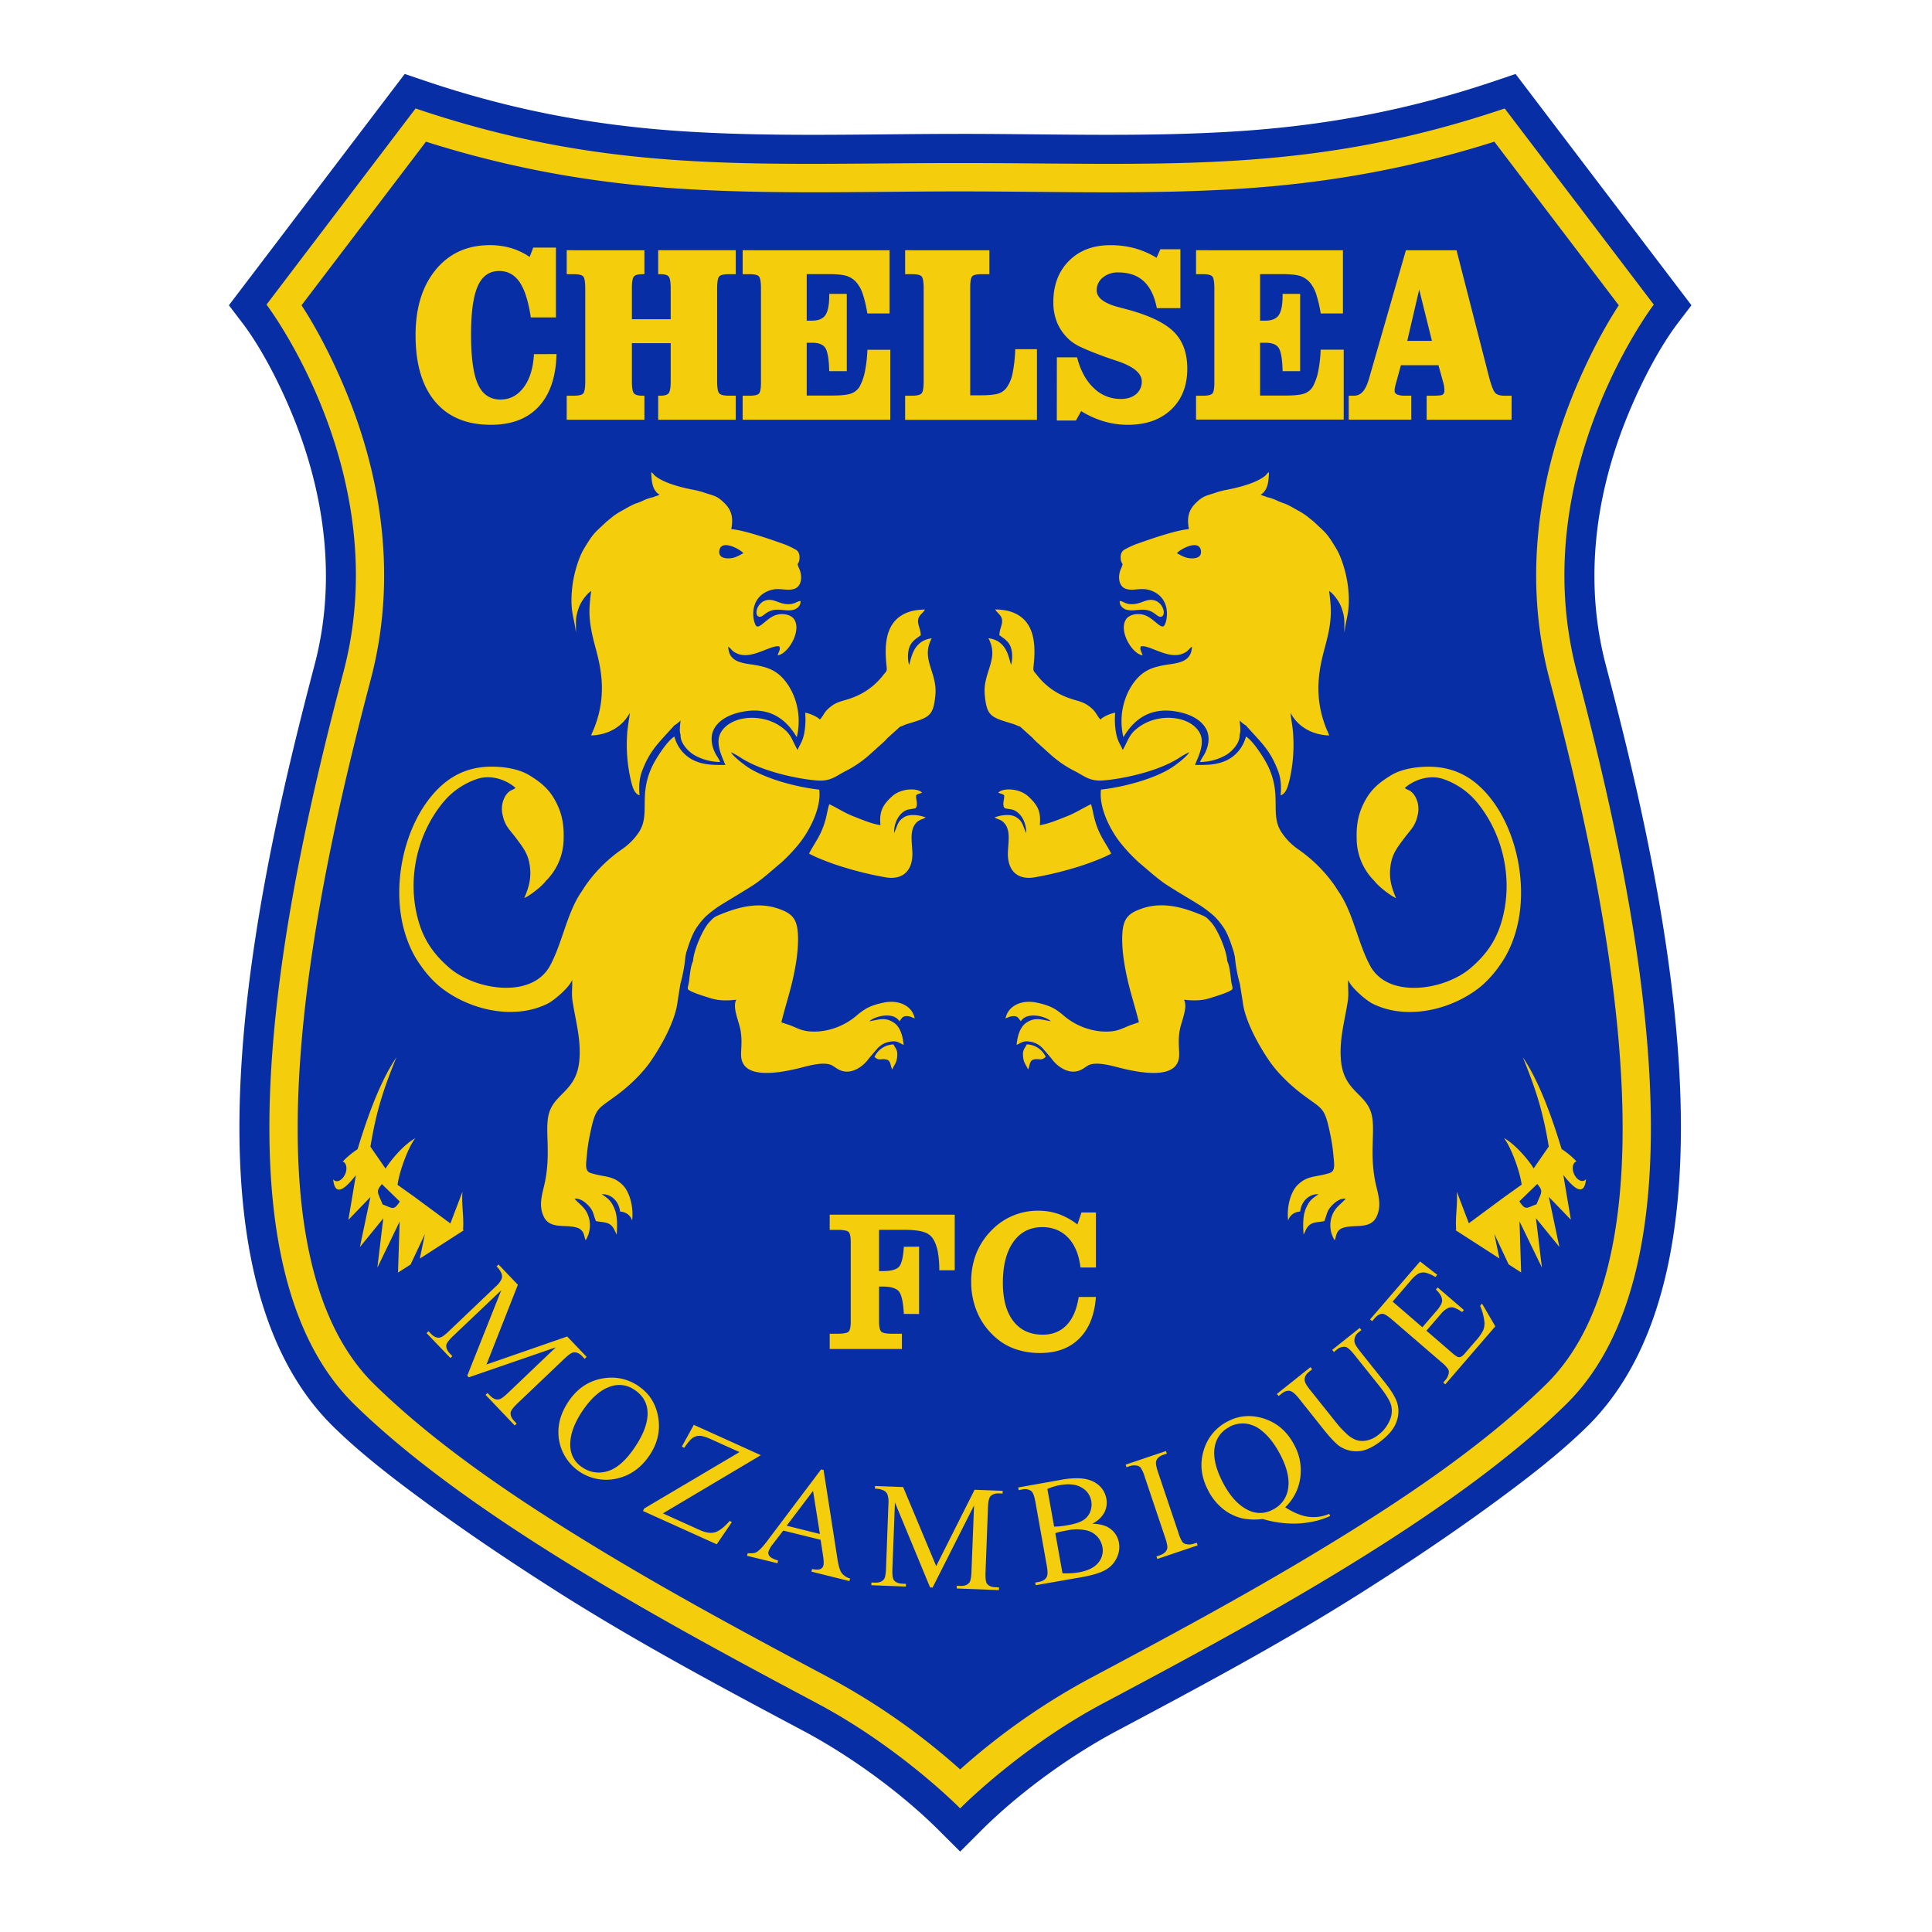 <svg xmlns="http://www.w3.org/2000/svg" viewBox="0 0 1200 1200"><defs><style>.cls-1{fill:#f4cd0c;}.cls-1,.cls-3{fill-rule:evenodd;}.cls-2{fill:none;stroke:#f4cd0c;stroke-miterlimit:22.93;stroke-width:0.57px;}.cls-3{fill:#082ea5;}</style></defs><title>CHELSEA FC - LIONS 3 team colour 2</title><g id="CHELSEA_FC_-_LIONS_3_team_colour_2" data-name="CHELSEA FC - LIONS 3 team colour 2"><path class="cls-1" d="M264.57,88,187.29,189.61c12.27,18.79,23.25,41.85,30.68,61.2,21,54.61,27.41,113.71,12.42,170.76C202.23,528.78,142.82,772,232.47,859.84c40.54,39.71,92.68,74,141.15,103.34,46.55,28.15,94.45,53.88,142.46,79.43a419.23,419.23,0,0,1,80.29,56.4,419.24,419.24,0,0,1,80.29-56.4c48-25.54,95.9-51.28,142.46-79.43,48.47-29.3,100.61-63.62,141.15-103.34,89.65-87.82,30.24-331.06,2.07-438.27-15-57.06-8.57-116.16,12.43-170.77,7.43-19.34,18.41-42.4,30.68-61.19L928.17,88c-50.44,16-100.34,25.24-153.52,28.94-59.12,4.11-119,1.94-178.28,1.94S477.21,121,418.09,116.91C364.91,113.21,315,104,264.57,88Zm-27.35,647.5,11.12,10.8c-3.82,5.74-4.21,4.28-10.71,1.79C234.75,740.7,233.11,740.25,237.22,735.48Zm53,119,21.12-53.08L281.47,829.8c-2.74,2.62-4.17,4.54-4.29,5.79-.15,1.69.62,3.42,2.29,5.17l1.5,1.57-1.21,1.16L264.95,828l1.21-1.16,1.5,1.57q2.7,2.83,5.56,2.38c1.16-.18,3-1.48,5.49-3.86l29.18-27.82a14.14,14.14,0,0,0,3.66-4.74,5.09,5.09,0,0,0,0-3.22,12.63,12.63,0,0,0-3.14-4.58l1.23-1.17L321.66,798l-19.5,49.52,50.14-17.39,12.06,12.64L363.14,844l-1.48-1.55q-2.73-2.87-5.57-2.42c-1.17.19-3,1.47-5.51,3.86L321.4,871.68c-2.74,2.62-4.15,4.56-4.25,5.83q-.22,2.53,2.28,5.16l1.48,1.55-1.21,1.16-18.09-19,1.21-1.16,1.51,1.58q2.73,2.87,5.56,2.38c1.16-.18,3-1.48,5.49-3.86l29.84-28.46-54,18.61Zm104.06,8.89a16.28,16.28,0,0,0-14.45-2.43q-9.45,2.79-17.78,15-8.54,12.48-7.8,22.84a16,16,0,0,0,7.32,12.52,17.9,17.9,0,0,0,15.68,2.5q8.5-2.4,16.75-14.45,8.93-13.06,8.18-23Q401.52,868.3,394.24,863.32Zm2.57-2.25q9.92,6.79,12,19.28t-5.59,23.76q-7.95,11.61-20.51,14.25a29.65,29.65,0,0,1-35.52-24q-2-12.37,6.08-24.24,8.3-12.13,21.8-14.14A29.55,29.55,0,0,1,396.82,861.07Zm75.72,42.71L411.74,940l23.06,10.41q5.31,2.4,9.19,1.35c2.6-.7,5.7-3.07,9.29-7.14l1.26.86-9.37,13.7-45.79-20.67.69-1.53,59.26-35.06-18-8.12q-4.48-2-6.93-2a7.61,7.61,0,0,0-4.35,1.44c-1.26.91-2.94,2.92-5,6l-1.57-.71L430.95,885Zm36.68,48.94L505,926l-16.38,21.64Zm.43,3.58-23.19-5.71L480.07,959a15.17,15.17,0,0,0-2.79,4.85,3.13,3.13,0,0,0,.71,2.72c.7.91,2.46,1.82,5.31,2.75l-.4,1.63L464,966.34l.4-1.63c2.61.16,4.37,0,5.28-.54,1.85-1,4.22-3.5,7.11-7.38L510,912.68l1.54.38,8.58,55q1,6.64,2.65,8.92a9.68,9.68,0,0,0,5.23,3.43l-.4,1.63L504,976.18l.4-1.63c2.41.47,4.13.46,5.14,0a3.13,3.13,0,0,0,1.88-2.16c.32-1.3.22-3.48-.27-6.58Zm150.24,20.81a45.74,45.74,0,0,0,10.47-.62c5.41-1,9.31-2.92,11.72-5.86a11.63,11.63,0,0,0,2.64-9.78,13.41,13.41,0,0,0-3.14-6.46,13.1,13.1,0,0,0-7.19-4,27.5,27.5,0,0,0-11.08,0c-1.85.33-3.43.64-4.74.93a24,24,0,0,0-3.12.89Zm-5.18-29a34.16,34.16,0,0,0,3.88-.2c1.44-.15,3-.38,4.71-.68,4.36-.78,7.56-1.82,9.58-3.16a10.64,10.64,0,0,0,4.27-5.23,12.29,12.29,0,0,0,.61-6.67,11.81,11.81,0,0,0-6-8.31q-5-3-13.35-1.5a31,31,0,0,0-7.9,2.42Zm23.9-1.76q6.57.2,10.23,2.61a13.59,13.59,0,0,1,6.14,9.3,15.28,15.28,0,0,1-1.33,9.18,16.58,16.58,0,0,1-6.78,7.44q-4.66,2.8-14.9,4.63L643.3,984.6l-.29-1.65,2.28-.41q3.81-.68,5-3.41c.5-1.16.46-3.44-.15-6.85l-7-39.25q-1-5.64-2.57-6.88a6.69,6.69,0,0,0-5.55-1l-2.28.41-.3-1.67,26.24-4.68a52.45,52.45,0,0,1,12-1q7,.41,11.28,3.87a14.25,14.25,0,0,1,5.22,8.8,13.3,13.3,0,0,1-1.31,8.67A16.63,16.63,0,0,1,678.61,946.31Zm64.72,11.84.54,1.59-25.06,8.45-.54-1.59,2.08-.7q3.62-1.22,4.54-3.89c.38-1.15,0-3.49-1.19-7L711,917.24a20.57,20.57,0,0,0-2.53-5.67,4.15,4.15,0,0,0-2.39-1.26,8.62,8.62,0,0,0-4.32.31l-2.07.7-.54-1.6,25.06-8.45.54,1.6-2.12.71c-2.38.8-3.88,2.1-4.5,3.86-.41,1.17,0,3.5,1.15,7L732,952.23a20.59,20.59,0,0,0,2.53,5.67,4.12,4.12,0,0,0,2.44,1.24,8.37,8.37,0,0,0,4.28-.28Zm20.44-72a16.67,16.67,0,0,0-9.1,11.39q-2.23,9.51,4.8,23.09,6.89,13.28,16.36,17.5a16.13,16.13,0,0,0,14.62-.55,17.11,17.11,0,0,0,9.37-11.89q2.07-9.37-4.55-22.13-5.1-9.82-11.56-15a19.08,19.08,0,0,0-10.08-4.45A17.59,17.59,0,0,0,763.78,886.13Zm34.56,50q7.81,5,14.33,5.84a24.22,24.22,0,0,0,12.87-1.81l.67,1.3a49.89,49.89,0,0,1-13.08,3.93,57.92,57.92,0,0,1-15,.58,66.41,66.41,0,0,1-13.78-2.61,43.73,43.73,0,0,1-11.78-.19A30.6,30.6,0,0,1,760,937.51a35,35,0,0,1-9.74-12.09q-6.37-12.28-2.63-24.53a29.31,29.31,0,0,1,15.07-18.11q10.73-5.57,22.82-1.51T804,897.73a32.66,32.66,0,0,1,3.56,20.55A31.1,31.1,0,0,1,798.34,936.13ZM865,808.46l18.46,15.93,8.86-10.27q3.45-4,3.41-6.37c0-2.11-1.31-4.37-3.86-6.82l1.1-1.27,16.27,14-1.1,1.27a23.62,23.62,0,0,0-5.21-2.81,5.71,5.71,0,0,0-3.65.4,13.69,13.69,0,0,0-4.44,3.74l-8.86,10.27,15.41,13.29a19.47,19.47,0,0,0,4,3,2.94,2.94,0,0,0,1.9,0,7.93,7.93,0,0,0,2.65-2.29l6.84-7.93a27.83,27.83,0,0,0,4.41-6.23A11.21,11.21,0,0,0,922,821a35.12,35.12,0,0,0-2.67-9.93l1.19-1.38,8.25,14.13-31.06,36-1.27-1.1,1.43-1.66a8.65,8.65,0,0,0,1.9-3.82,3.84,3.84,0,0,0-.35-2.93,21.93,21.93,0,0,0-4.18-4.28l-30.36-26.18c-3-2.56-5-3.83-6.25-3.83q-2.44,0-4.94,2.94l-1.43,1.66-1.28-1.11,31.06-36,10.68,8.31-1.17,1.35a21.16,21.16,0,0,0-6.44-2.76,7.26,7.26,0,0,0-4.35.78,20.74,20.74,0,0,0-4.71,4.41ZM577.71,986l-21.85-52.79-1.57,41.21c-.14,3.79.17,6.16,1,7.14,1.07,1.32,2.83,2,5.25,2.11l2.17.08-.06,1.68-21.45-.82.06-1.68,2.17.08c2.61.1,4.48-.62,5.65-2.16.7-.94,1.11-3.14,1.25-6.59L551.82,934a14.14,14.14,0,0,0-.68-5.95,5.09,5.09,0,0,0-2.26-2.29,12.63,12.63,0,0,0-5.44-1.09l.06-1.69,17.46.66,20.53,49.1,23.84-47.42,17.46.66-.06,1.69-2.14-.08c-2.64-.1-4.53.62-5.68,2.15-.7,1-1.13,3.14-1.26,6.6l-1.53,40.29c-.14,3.79.2,6.16,1,7.14q1.6,2,5.24,2.11l2.14.08-.06,1.68-26.2-1,.06-1.68,2.19.08c2.64.1,4.52-.62,5.65-2.16.7-.94,1.11-3.14,1.25-6.59L605,935.05l-25.75,51ZM828.5,839.75l-1.05-1.32,17.09-13.62,1.06,1.32-1.82,1.45a6.25,6.25,0,0,0-2.48,5.86c.09,1.14,1.19,3,3.33,5.73l15.59,19.57q5.79,7.27,7.54,12.4a18.1,18.1,0,0,1-.18,11.39q-1.95,6.23-9.2,12-7.91,6.3-14.18,6.81a18.92,18.92,0,0,1-11.67-2.74q-3.66-2.27-10.62-11l-15-18.86c-2.36-3-4.31-4.59-5.87-4.85s-3.24.32-5.06,1.77l-1.82,1.45-1.06-1.32,20.86-16.62,1.05,1.32L813.13,852c-2,1.59-2.93,3.35-2.78,5.29.08,1.32,1.21,3.34,3.36,6l16.76,21a59.8,59.8,0,0,0,5.64,6,17.73,17.73,0,0,0,6.38,4.17,12.93,12.93,0,0,0,6.56.23,17.09,17.09,0,0,0,7.3-3.65,22,22,0,0,0,6.82-8.81,14.12,14.12,0,0,0,.9-9.36q-1.2-4.31-7.32-12L841.2,841.43c-2.4-3-4.24-4.62-5.5-4.86a6.72,6.72,0,0,0-5.38,1.72ZM954.82,735.37l-11.12,10.8c3.82,5.74,4.21,4.28,10.71,1.78C957.29,740.6,958.92,740.15,954.82,735.37Zm-23.52,46.27-3.15-15.22,8.87,18.9,7.78,5-1-31.69,13.91,28.66L954,756.63l14.55,17.85L962,743.41l13.69,14.15L971,729.76c10.62,13.75,13.45,9.35,14.1,2.59a2.74,2.74,0,0,1-2,1.18c-2.32.23-5-2.35-5.92-5.76-.83-3.07.07-5.8,2-6.41a52.58,52.58,0,0,0-9.24-7.69c-7.07-23.3-14.85-43.34-24.1-57,8.94,21.84,12.8,35.33,16.13,55.46l-9.4,13.61c-2.33-4.09-10.79-14.65-18.43-18.88,4.3,5.57,9.81,20.16,11,28.94l-10.5,7.49c-7.43,5.51-14.9,11-22.31,16.51l-7.5-19.68c.64,8-1,15.61-.38,23.6l-.38.36Zm-670.54.1,3.15-15.23L255,785.42l-7.78,5,1-31.69L234.38,787.4l3.69-30.66-14.54,17.85,6.54-31.07-13.68,14.15,4.66-27.79c-10.62,13.76-13.44,9.35-14.1,2.59a2.74,2.74,0,0,0,2,1.18c2.32.22,5-2.35,5.92-5.76.83-3.07-.08-5.8-2-6.41a52.58,52.58,0,0,1,9.24-7.69c7.06-23.3,14.84-43.35,24.08-57-8.93,21.84-12.79,35.33-16.11,55.46l9.41,13.61c2.33-4.09,10.78-14.65,18.43-18.89-4.3,5.57-9.8,20.16-11,28.95l10.5,7.49c7.43,5.51,14.91,11,22.32,16.5l7.49-19.68c-.64,8,1,15.61.38,23.6l.38.36Zm84.9-561.8q-.52,21.14-11,32.53t-29.78,11.38q-22.52,0-34.64-14.44t-12.12-41.27q0-25.38,12.55-40.62t33.56-15.25a46.07,46.07,0,0,1,13.13,1.8,41,41,0,0,1,11.62,5.54l2.22-5.81h14.1v43.36H329.69q-2.27-15.18-7-22t-12.59-6.85q-9.17,0-13.35,9.39t-4.17,30.15q0,21.46,4.3,30.89t14,9.42q8.78,0,14.43-7.61t6.33-20.58Zm54.6-64.49V170.3h-1.45q-3.92,0-5.12,1.49c-.8,1-1.21,3.5-1.21,7.48v19h24.1v-19c0-4-.41-6.49-1.23-7.48s-2.55-1.49-5.16-1.49h-1.38V155.44H457V170.3h-4.43c-3,0-5,.47-5.85,1.41s-1.3,3.48-1.3,7.56v57.46c0,4.11.43,6.62,1.3,7.58s2.81,1.46,5.85,1.46H457v14.93H408.81V245.78h1.38c2.57,0,4.28-.52,5.12-1.54s1.27-3.5,1.27-7.51V213.14h-24.1v23.59c0,4,.41,6.49,1.23,7.51s2.53,1.54,5.1,1.54h1.45v14.93H352V245.78h4.36q4.37,0,5.77-1.26c.93-.86,1.38-3.45,1.38-7.79V179.27c0-4.13-.43-6.67-1.27-7.58s-2.79-1.39-5.87-1.39H352V155.44Zm152.27,0v39.23h-13.8a82.59,82.59,0,0,0-2.81-12,21.71,21.71,0,0,0-3.65-6.9,13.84,13.84,0,0,0-6-4.26q-3.56-1.26-11.47-1.26H501.06v28.9h3.35c3.93,0,6.7-1.15,8.27-3.45s2.38-6.38,2.38-12.27v-.92h10.89v48H515.05c-.17-7.35-1-12.13-2.38-14.33s-4.13-3.3-8.14-3.3h-3.48v32.8h15.38c6,0,10.07-.44,12.31-1.31A10,10,0,0,0,534,240a34,34,0,0,0,3.2-9.15,85.39,85.39,0,0,0,1.56-13.6H553v43.44H461.27V245.78h4.36c2.87,0,4.75-.42,5.66-1.23s1.36-3.16,1.36-7V179.27c0-4.08-.43-6.62-1.27-7.56s-2.79-1.41-5.87-1.41h-4.23V155.44Zm62,0V170.3h-4.95c-2.85,0-4.73.42-5.62,1.23s-1.34,3.14-1.34,7v67h5.83q8.1,0,11.4-1a10.3,10.3,0,0,0,5.29-3.64,22.69,22.69,0,0,0,3.74-8.74,91.09,91.09,0,0,0,1.71-15.25h13.48v43.88H562.2V245.78h4.36c3,0,5-.5,5.85-1.46s1.3-3.48,1.3-7.58V179.27c0-4.08-.43-6.62-1.27-7.56s-2.79-1.41-5.87-1.41H562.2V155.44Zm41.9,66.51H669q3.11,12.16,10.28,19a23.7,23.7,0,0,0,16.93,6.85c3.91,0,7.06-1,9.42-3a9.93,9.93,0,0,0,3.54-7.92q0-7.57-15.38-12.71c-3.33-1.07-5.94-2-7.84-2.69q-9.23-3.37-14.23-5.73a29.92,29.92,0,0,1-7.21-4.45,30.38,30.38,0,0,1-7.75-10.54,33,33,0,0,1-2.51-13.15q0-15.85,9.72-25.6t25.66-9.73a57.1,57.1,0,0,1,15.12,1.91,53,53,0,0,1,13.61,5.91l2.35-5.28h12.46v36.56H718.52c-1.43-7.48-4.13-13-8.1-16.69s-9.27-5.49-15.9-5.49a14.3,14.3,0,0,0-9.59,3.22,10,10,0,0,0-3.76,7.9q0,7.06,14.43,10.67c2.35.63,4.19,1.1,5.51,1.46q20.12,5.61,28.23,13.91t8.1,22.62q0,15.93-10,25.39t-26.87,9.47a52.22,52.22,0,0,1-14.88-2.12,59.3,59.3,0,0,1-14.17-6.38l-3.22,5.83h-11.9Zm177.69-66.51v39.23h-13.8a82.62,82.62,0,0,0-2.81-12,21.7,21.7,0,0,0-3.65-6.9,13.85,13.85,0,0,0-6-4.26q-3.56-1.26-11.47-1.26H782.67v28.9H786c3.93,0,6.7-1.15,8.27-3.45s2.38-6.38,2.38-12.27v-.92h10.89v48H796.66c-.17-7.35-1-12.13-2.38-14.33s-4.13-3.3-8.14-3.3h-3.48v32.8H798c6,0,10.07-.44,12.31-1.31a10,10,0,0,0,5.23-4.45,34,34,0,0,0,3.2-9.15,85.33,85.33,0,0,0,1.56-13.6h14.3v43.44H742.88V245.78h4.36c2.87,0,4.75-.42,5.66-1.23s1.36-3.16,1.36-7V179.27c0-4.08-.43-6.62-1.27-7.56s-2.79-1.41-5.87-1.41h-4.23V155.44Zm52,105.27V245.78h3.91c3.3,0,5.31-.21,6-.65a2.65,2.65,0,0,0,1.1-2.48,16.71,16.71,0,0,0-.15-2.35c-.11-.73-.24-1.46-.41-2.17l-3.11-11.27H870.12l-2.72,10a36.71,36.71,0,0,0-.93,3.61,12.13,12.13,0,0,0-.26,2.38,2.37,2.37,0,0,0,1.58,2.14,10.8,10.8,0,0,0,4.49.76h4.3v14.93H837.72V245.78h3.22a7.12,7.12,0,0,0,5.55-2.54c1.49-1.67,2.79-4.45,3.89-8.26l22.85-79.53h31.45L925,234.66c1.4,5.2,2.66,8.37,3.8,9.47s3,1.65,5.51,1.65h4.56v14.93Zm3.28-49-7.91-31.88-7.41,31.88ZM731,343.65c2.5,1.2,4.81,2.86,8.24,3.12,3.58.28,7.27-.6,6.67-4.77C744.84,334.63,732.77,341.15,731,343.65ZM695.5,373.27c2.69.32,3.42,2.11,8,2,3.21-.1,5.42-1.27,8.14-2.14,10.86-3.48,14.18,11.34,8.38,9.85-1.91-.49-4.12-4.59-11.1-4.29-3.12.13-6.29.88-9.28,0C697.52,378.09,695.18,376,695.5,373.27Zm69,241.84c-2.18,1.57-9.68,3.8-12.92,4.83-5.39,1.72-10.51,1.65-16.18,1,2.61,4.92-1.86,13.81-2.72,19.38-1.58,10.26,1.21,15.12-1.54,20.22-5.22,9.68-26.24,5.1-36.32,2.52-4.77-1.22-14.46-3.94-19.12-1.2-2.39,1.4-4.08,3.14-7.66,3.65-5.8.84-11.88-3.61-14.92-8l-5.31-6.19a13.11,13.11,0,0,0-7.27-4.18c-4.93-1-5.68.33-9.1,1.87.52-5.89,2.26-11.17,5.92-13.69,5.57-3.85,9.52-1.91,15.35-1-3.5-3.33-15.07-6-18.65,0l-1.67-2.17a3.39,3.39,0,0,0-2.31-1c-2.22-.21-3.95.82-5.51,1.39,1.49-7.84,10-11.74,19.2-9.81,7.93,1.67,11.61,3.48,17.21,8.34a41.71,41.71,0,0,0,23.07,9.57c9.56.58,11.84-1.47,18.08-3.89l5.27-1.82c-3.24-13.1-6.8-22.32-9.18-37.39-1-6.34-1.75-15-.69-21.37,1.19-7.12,5.34-9.52,11-11.59,12.67-4.66,24.92-1.48,36.81,3.36,4.09,1.67,4.07,1.94,6.75,4.73,4,4.14,9.8,17.59,10.14,24.13,1.25,2.92,1.58,5.53,2.05,8.93.23,1.62.32,3.36.64,4.93C765.27,612.5,766.26,614.55,764.49,615.11Zm2.49-20.9a96.93,96.93,0,0,0,3.14,17l1.74,10.91c1.36,12.33,10.85,28.84,17.4,38.08a76.38,76.38,0,0,0,6.13,7.36,104.26,104.26,0,0,0,14.68,13c11.83,8.85,12.72,7,16.38,25a104.72,104.72,0,0,1,1.77,12.25c.47,5.41,1.35,9.61-2.47,10.81-8.83,2.77-13.64,1.27-19.93,7.55-4.18,4.18-6.79,13.56-5.73,21.88.95-3,3.5-5.24,7.45-5.54.73-6,5-10.89,11.4-10.8-4,2.86-5.73,3.87-7.94,9.16-1.87,4.46-1.74,10.72-1.33,15.94,1.33-2.41,1.87-4.86,4.31-6.39s5.63-1.28,8.58-2c1.67-4.08,1.42-6.05,4.31-9.25,2-2.17,5.18-5,9-4.65-3.32,3.78-6.5,5.24-8.48,10.45A17.52,17.52,0,0,0,829,770.39c.65-1.43.76-3.39,1.73-5.05a5.91,5.91,0,0,1,3.87-2.83c6.75-2.1,16.34,1.12,20.22-6.46,4.05-7.92.56-15.51-.86-23.33-3.09-17,.07-29.73-1.77-39.33-2.76-14.35-17.4-14.7-19.27-34.54-1.23-13.09,2.33-24.69,4.23-37.19.71-4.66-.1-9,.27-13.09,1.1,4.25,11.09,12.83,15.17,14.85,22.44,11.14,51.68,2.83,68.48-11.85a68.52,68.52,0,0,0,10.53-12.09c5.54-7.61,9.41-17.19,11.45-27.28,5-25-1.28-54.54-15.49-74.07-9.64-13.25-21.77-21.45-38.72-21.88-8.76-.22-18.36,1.35-24.79,5.27s-11.74,8-15.64,14.85c-4.24,7.47-6.12,14.44-5.74,25.09a37.13,37.13,0,0,0,9.43,24.07c.74.87,1.26,1.22,1.9,2.05,2.43,3.19,9.95,9,13.1,10.23-3-7-4.59-12.68-3.3-20.83,1.1-6.95,4.36-10.92,8.19-16.1,4.22-5.7,7.29-7.67,8.74-15.54a15.83,15.83,0,0,0-1.52-10.25,11.37,11.37,0,0,0-2.65-3.32c-1.14-1-3-1.36-4-2.33,5-4.62,15-8.77,24.26-5.43A46.68,46.68,0,0,1,916,496.74c16.57,18.79,24.5,47.79,16.85,75-3.65,13-10.27,21.61-19.19,29.35-16,13.89-51.26,19.68-62.61-1.2-7.67-14.12-10.46-32.64-19.38-45.72-1.19-1.74-2.23-3.5-3.31-5a90.57,90.57,0,0,0-22.2-21.77A38.84,38.84,0,0,1,796,517c-7.4-11.14.33-22.53-8.21-40.75-2.61-5.56-9.79-16.46-13.92-18.75a22.71,22.71,0,0,1-10.66,14.08c-6.51,3.52-12.85,3.65-21,3.53,2.27-5.6,6.63-13.88,2.63-20.45-6.22-10.19-24.67-11.68-36.44-3.77-7,4.67-7.24,8.07-10.56,14.11l-.17.28-.18.27a2.93,2.93,0,0,1-.19.27c-.95-2.94-2.79-4.37-4-10a47.16,47.16,0,0,1-.65-13.1c-2.8.27-7.87,2.67-9.12,4.21-2.75-2.83-2.36-5-7.81-8.8-3.79-2.64-7.87-3-12.2-4.7A42.66,42.66,0,0,1,644,419.2c-1.94-2.51-2.43-2-2-5.77,1.27-11.69,1-25.3-9.86-31.58-4.15-2.4-8.54-3.18-14-3.33,1.42,2.56,4,3.49,4.27,6.7.28,3-1.64,5.5-1.67,9.3,2.48,1.84,5.07,3.28,6.62,6.41s1.72,8.31.6,12.07c-1.67-6.16-2.73-11-7.93-14.54a14.07,14.07,0,0,0-6.1-2c7,12.89-3.59,21.06-2.28,35.09,1.28,13.73,4,13.93,18.06,18.24,1.2.37,2.73,1.29,3.86,1.49l7.76,7A32.33,32.33,0,0,0,644,461l8.88,8A69.42,69.42,0,0,0,668,479.17c2.3,1.22,3.5,2,5.55,3.13,4.78,2.59,8.25,2.87,14.41,2.18,13.58-1.5,33.39-6.34,45-14.12a53,53,0,0,1,5.69-3.17c-1.15,2.51-7.83,7.55-10.35,9.23-11.15,7.44-31,12.57-44.46,14C682.4,501.79,689.83,516,696.33,524a107.17,107.17,0,0,0,11.18,11.82c4.81,3.95,10.13,8.91,15.67,12.78s21.88,13.24,24.76,15.48a71,71,0,0,1,6.37,5.09,43.94,43.94,0,0,1,5.21,6.3c3.06,4.15,5,10.23,6.86,16.05.13.58.25,1.36.4,1.88S767,594.06,767,594.21ZM623.72,494c-1.63-1.41-2.19-.77-3.67-1.71,2.89-3.06,13.11-2.74,18.62,2.36,5.85,5.42,8,9.37,7.17,17.85,5.35-.7,12.15-3.66,17-5.55,5.36-2.09,10.09-5.26,14.79-7.43.87,2.39,1.42,6.08,2.17,8.93,2.76,10.52,6.73,14.53,10.39,21.72-5.26,3-16.52,7.07-22.61,8.8a211,211,0,0,1-25.21,6c-10.65,1.69-16.57-4.49-16.35-15.12.15-7,2.24-15.25-3.41-19.72-1.43-1.13-3.54-1.48-4.85-2.41,3.84-1.5,10-2.38,13.49-.1,4.18,2.7,3.91,5.17,6.13,9.8.16-6-2.74-12.12-7.68-14.25-1.62-.7-4.67-.72-5.75-1.28C622.31,499.63,623.92,496.68,623.72,494Zm25.81,162.39c-2.85,2.84-4.21.76-7.69,1.74-2.26.64-2.17,3.3-3,5.46,0,.09-.14.39-.16.33s-.1.23-.17.33c-1-2.69-2.57-3.73-3-7.46-.61-4.82,1-5.47,2.24-8.11A13.49,13.49,0,0,1,649.53,656.43ZM461.7,343.65c-2.5,1.2-4.81,2.86-8.24,3.12-3.58.28-7.27-.6-6.67-4.77C447.87,334.63,459.93,341.15,461.7,343.65Zm35.51,29.62c-2.69.32-3.42,2.11-8,2-3.21-.1-5.42-1.27-8.14-2.14-10.86-3.48-14.18,11.34-8.38,9.85,1.91-.49,4.12-4.59,11.1-4.29,3.12.13,6.29.88,9.28,0C495.19,378.09,497.53,376,497.21,373.27Zm-69,241.84c2.18,1.57,9.68,3.8,12.92,4.83,5.39,1.72,10.51,1.65,16.18,1-2.61,4.92,1.86,13.81,2.72,19.38,1.58,10.26-1.21,15.12,1.54,20.22,5.22,9.68,26.24,5.1,36.32,2.52,4.77-1.22,14.46-3.94,19.12-1.2,2.39,1.4,4.08,3.14,7.66,3.65,5.8.84,11.88-3.61,14.92-8l5.31-6.19a13.11,13.11,0,0,1,7.27-4.18c4.93-1,5.68.33,9.1,1.87-.52-5.89-2.26-11.17-5.92-13.69-5.57-3.85-9.52-1.91-15.35-1,3.5-3.33,15.07-6,18.65,0l1.67-2.17a3.39,3.39,0,0,1,2.31-1c2.22-.21,3.94.82,5.51,1.39-1.49-7.84-10-11.74-19.2-9.81-7.93,1.67-11.61,3.48-17.21,8.34a41.72,41.72,0,0,1-23.07,9.57c-9.56.58-11.84-1.47-18.08-3.89L485.3,635c3.24-13.1,6.8-22.32,9.18-37.39,1-6.34,1.75-15,.69-21.37-1.19-7.12-5.34-9.52-11-11.59-12.67-4.66-24.92-1.48-36.81,3.36-4.09,1.67-4.07,1.94-6.75,4.73-4,4.14-9.8,17.59-10.14,24.13-1.25,2.92-1.58,5.53-2.05,8.93-.23,1.62-.32,3.36-.64,4.93C427.44,612.5,426.45,614.55,428.21,615.11Zm-2.49-20.9a96.91,96.91,0,0,1-3.14,17l-1.74,10.91c-1.36,12.33-10.85,28.84-17.4,38.08a76.4,76.4,0,0,1-6.13,7.36,104.24,104.24,0,0,1-14.68,13c-11.83,8.85-12.72,7-16.38,25a104.61,104.61,0,0,0-1.77,12.25c-.47,5.41-1.35,9.61,2.47,10.81,8.83,2.77,13.64,1.27,19.93,7.55,4.18,4.18,6.79,13.56,5.73,21.88-.95-3-3.5-5.24-7.45-5.54-.73-6-5-10.89-11.4-10.8,4,2.86,5.73,3.87,7.94,9.16,1.87,4.46,1.74,10.72,1.33,15.94-1.33-2.41-1.87-4.86-4.31-6.39s-5.63-1.28-8.58-2c-1.67-4.08-1.42-6.05-4.31-9.25-2-2.17-5.18-5-9-4.65,3.32,3.78,6.51,5.24,8.49,10.45a17.52,17.52,0,0,1-1.58,15.38c-.65-1.43-.76-3.39-1.73-5.05a5.91,5.91,0,0,0-3.87-2.83c-6.75-2.1-16.34,1.12-20.22-6.46-4.05-7.92-.56-15.51.86-23.33,3.09-17-.07-29.73,1.77-39.33,2.76-14.35,17.4-14.7,19.27-34.54,1.23-13.09-2.33-24.69-4.23-37.19-.71-4.66.1-9-.27-13.09-1.1,4.25-11.09,12.83-15.17,14.85-22.45,11.14-51.68,2.83-68.48-11.85a68.51,68.51,0,0,1-10.53-12.09c-5.54-7.61-9.41-17.19-11.45-27.28-5-25,1.28-54.54,15.49-74.07,9.64-13.25,21.77-21.45,38.72-21.88,8.76-.22,18.36,1.35,24.79,5.27s11.74,8,15.64,14.85c4.24,7.47,6.12,14.44,5.74,25.09a37.13,37.13,0,0,1-9.43,24.07c-.74.87-1.26,1.22-1.9,2.05-2.43,3.19-9.95,9-13.1,10.23,3-7,4.59-12.68,3.3-20.83-1.1-6.95-4.36-10.92-8.19-16.1-4.22-5.7-7.29-7.67-8.74-15.54a15.83,15.83,0,0,1,1.52-10.25,11.38,11.38,0,0,1,2.65-3.32c1.14-1,3-1.36,4-2.33-5-4.62-15-8.77-24.26-5.43a46.67,46.67,0,0,0-19.25,12.73c-16.57,18.79-24.5,47.79-16.85,75,3.65,13,10.27,21.61,19.19,29.35,16,13.89,51.26,19.68,62.61-1.2,7.67-14.12,10.46-32.64,19.38-45.72,1.19-1.74,2.23-3.5,3.31-5a90.57,90.57,0,0,1,22.2-21.77A38.84,38.84,0,0,0,396.76,517c7.4-11.14-.33-22.53,8.21-40.75,2.61-5.56,9.79-16.46,13.92-18.75a22.71,22.71,0,0,0,10.66,14.08c6.51,3.52,12.85,3.65,21,3.53-2.27-5.6-6.63-13.88-2.63-20.45,6.22-10.19,24.67-11.68,36.44-3.77,7,4.67,7.24,8.07,10.56,14.11l.17.28.18.27a2.66,2.66,0,0,0,.19.27c.95-2.94,2.79-4.37,4-10a47.17,47.17,0,0,0,.65-13.1c2.8.27,7.87,2.67,9.12,4.21,2.75-2.83,2.35-5,7.81-8.8,3.79-2.64,7.87-3,12.2-4.7a42.65,42.65,0,0,0,19.4-14.17c1.94-2.51,2.43-2,2-5.77-1.27-11.69-1-25.3,9.86-31.58,4.15-2.4,8.54-3.18,14-3.33-1.42,2.56-4,3.49-4.27,6.7-.28,3,1.64,5.5,1.67,9.3-2.48,1.84-5.07,3.28-6.62,6.41s-1.72,8.31-.6,12.07c1.67-6.16,2.73-11,7.93-14.54a14.06,14.06,0,0,1,6.1-2c-7,12.89,3.59,21.06,2.28,35.09-1.28,13.73-4,13.93-18.06,18.24-1.2.37-2.73,1.29-3.86,1.49l-7.76,7a32.31,32.31,0,0,1-2.61,2.68l-8.89,8a69.41,69.41,0,0,1-15.11,10.18c-2.3,1.22-3.5,2-5.55,3.13-4.78,2.59-8.25,2.87-14.41,2.18-13.57-1.5-33.39-6.34-45-14.12a52.9,52.9,0,0,0-5.69-3.17c1.15,2.51,7.83,7.55,10.35,9.23,11.15,7.44,31,12.57,44.46,14,1.38,11.37-6.06,25.56-12.55,33.62a107.19,107.19,0,0,1-11.18,11.82c-4.81,3.95-10.13,8.91-15.67,12.78s-21.88,13.24-24.76,15.48a70.85,70.85,0,0,0-6.37,5.09,43.87,43.87,0,0,0-5.21,6.3c-3.06,4.15-5,10.23-6.86,16.05-.13.58-.25,1.36-.41,1.88S425.76,594.06,425.73,594.21ZM569,494c1.63-1.41,2.19-.77,3.67-1.71-2.89-3.06-13.11-2.74-18.62,2.36-5.85,5.42-8,9.37-7.17,17.85-5.35-.7-12.15-3.66-17-5.55-5.36-2.09-10.09-5.26-14.79-7.43-.87,2.39-1.42,6.08-2.17,8.93-2.76,10.52-6.73,14.53-10.39,21.72,5.26,3,16.52,7.07,22.61,8.8a210.94,210.94,0,0,0,25.21,6c10.65,1.69,16.58-4.49,16.35-15.12-.15-7-2.24-15.25,3.41-19.72,1.43-1.13,3.54-1.48,4.85-2.41-3.84-1.5-10-2.38-13.49-.1-4.18,2.7-3.91,5.17-6.14,9.8-.16-6,2.74-12.12,7.68-14.25,1.62-.7,4.68-.72,5.75-1.28C570.39,499.63,568.78,496.68,569,494ZM543.17,656.43c2.86,2.84,4.21.76,7.69,1.74,2.26.64,2.17,3.3,3,5.46,0,.09.14.39.16.33s.1.23.17.33c1-2.69,2.57-3.73,3-7.46.61-4.82-1-5.47-2.24-8.11A13.49,13.49,0,0,0,543.17,656.43ZM405.83,308.78a28.32,28.32,0,0,0-7.14,2.52l-2.92,1.16c-2.76.71-7.4,3.65-10.1,5.06a47.65,47.65,0,0,0-4.79,3.11L376.74,324c-7.28,7-7.78,6.39-14.06,16.9-3.46,5.78-6.43,16.11-7.26,24-1.56,14.9,1.17,18,2.29,27.95.17-7.18-.55-8.83,1.87-15.56,1.35-3.76,5-8.64,7.61-10.22-1.19,9.53-1.65,14.48.08,24.18,1.28,7.16,3.62,13.8,5,21,2.79,14.12,2,26.72-3.21,40-.58,1.48-1.38,2.95-1.88,4.56,10.19-.33,19.28-5.15,24-14.05-.41,4.43-1.37,8.5-1.65,13.46a97.21,97.21,0,0,0,2.21,28c.94,3.77,1.91,8.7,5.51,9.76-.49-5.42-.21-10.34,1.49-14.89,4.29-11.5,9-16.36,16.26-24.31.6-.66,3.42-3.64,3.65-4.09a18.42,18.42,0,0,0,4.06-3.19c-.2,2.3-.89,6.8,0,8.71-.3,5.61,5.11,10.67,8.27,12.62a32.93,32.93,0,0,0,16.37,4.45,33,33,0,0,0-2.5-4.34c-2.73-4.78-4-10.91-1.53-15.83,3-6,9.87-9.23,16.16-10.67,15.7-3.62,27.34,1.69,35.41,15.44,3.86-15.87-2.19-30.9-10.36-38.29-4.77-4.31-10.31-5.81-18.21-6.93-7.51-1.07-13.67-2.56-14-11,2.65,1.91,2.23,3.13,6.53,4.63,8.75,3.06,20.47-6.09,25.23-4.77.88,2-.53,3.37-1.06,5.53,6.43-.86,14.84-14.86,10.39-22.17-2.15-3.52-8.47-4.43-12.93-2.28-4.69,2.26-8.43,7.46-10.48,6.4s-6-17.11,7.74-22.16c6.14-2.25,10.46.44,15.36-1s5.4-7.85,3.38-12.43c-2.17-4.91-.17-2,.11-6.6.19-3.11-.86-4.76-3-5.77a52.22,52.22,0,0,0-5.87-2.78c-8.61-3.08-25.39-9-33.51-9.59,1.46-7.48-.08-12-4.06-16-5.18-5.17-6.66-4.51-14.18-7.19l-3.35-.87c-7.52-1.39-19.29-4-25.56-8.91-1.41-1.11-1-1.49-2.54-2.38.07,4,.48,9,2.58,11.52a5.84,5.84,0,0,0,2.54,2.34C408.25,308.13,407,308.14,405.83,308.78Zm381.05,0A28.33,28.33,0,0,1,794,311.3l2.92,1.16c2.76.71,7.4,3.65,10.1,5.06a47.58,47.58,0,0,1,4.79,3.11L816,324c7.28,7,7.78,6.39,14.06,16.9,3.46,5.78,6.43,16.11,7.26,24,1.56,14.9-1.17,18-2.29,27.95-.17-7.18.55-8.83-1.87-15.56-1.35-3.76-5-8.64-7.61-10.22,1.19,9.53,1.65,14.48-.08,24.18-1.28,7.16-3.62,13.8-5,21-2.79,14.12-2,26.72,3.21,40,.59,1.48,1.38,2.95,1.88,4.56-10.19-.33-19.28-5.15-24-14.05.41,4.43,1.37,8.5,1.65,13.46a97.2,97.2,0,0,1-2.21,28C800,488,799,492.9,795.42,494c.49-5.42.21-10.34-1.49-14.89-4.29-11.5-9-16.36-16.26-24.31-.6-.66-3.42-3.64-3.65-4.09a18.42,18.42,0,0,1-4.06-3.19c.2,2.3.89,6.8,0,8.71.3,5.61-5.11,10.67-8.27,12.62a32.93,32.93,0,0,1-16.37,4.45,33,33,0,0,1,2.5-4.34c2.73-4.78,4-10.91,1.53-15.83-3-6-9.87-9.23-16.16-10.67-15.7-3.62-27.34,1.69-35.42,15.44C693.93,442,700,427,708.15,419.57c4.77-4.31,10.31-5.81,18.21-6.93,7.51-1.07,13.67-2.56,14-11-2.66,1.91-2.23,3.13-6.53,4.63-8.75,3.06-20.47-6.09-25.23-4.77-.88,2,.53,3.37,1.06,5.53-6.43-.86-14.84-14.86-10.39-22.17,2.15-3.52,8.47-4.43,12.93-2.28,4.69,2.26,8.43,7.46,10.48,6.4s6-17.11-7.74-22.16c-6.14-2.25-10.46.44-15.36-1s-5.4-7.85-3.38-12.43c2.17-4.91.17-2-.11-6.6-.19-3.11.86-4.76,3-5.77a52.23,52.23,0,0,1,5.87-2.78c8.61-3.08,25.39-9,33.51-9.59-1.46-7.48.08-12,4.06-16,5.18-5.17,6.66-4.51,14.18-7.19l3.35-.87c7.52-1.39,19.29-4,25.56-8.91,1.41-1.11,1-1.49,2.54-2.38-.07,4-.48,9-2.58,11.52a5.85,5.85,0,0,1-2.54,2.34C784.46,308.13,785.73,308.14,786.88,308.78ZM670,805.58h10.69q-1.21,16.63-10.24,25.71t-24.37,9.08a45.76,45.76,0,0,1-16.58-2.86,37.2,37.2,0,0,1-13.22-8.74,42.54,42.54,0,0,1-9.74-14.71,48,48,0,0,1-3.32-17.94,47.42,47.42,0,0,1,3.21-17.69,43.21,43.21,0,0,1,9.72-14.54A39.69,39.69,0,0,1,645,752a37.64,37.64,0,0,1,12.6,2.09,42.31,42.31,0,0,1,11.62,6.46l2.49-7.46h9v34.17h-9.59q-1.46-12-7.69-18.52t-16-6.55q-11.5,0-18,9.16t-6.53,25.38q0,15.42,6.49,23.83T647.65,829q9.17,0,14.88-6T670,805.58Zm-154.65,32.3v-9.47h4.85c3.69,0,6-.44,6.88-1.31s1.33-3,1.33-6.4V771.6c0-3.4-.44-5.53-1.33-6.4s-3.19-1.31-6.88-1.31h-4.85v-9.41H593V789h-9.59a62.69,62.69,0,0,0-.85-11.08,25.67,25.67,0,0,0-2.61-7.79,10.29,10.29,0,0,0-5.95-4.81q-4.13-1.46-12.43-1.45H546V789.5h2.13q7.8,0,10.26-2.69c1.62-1.8,2.61-5.95,3-12.41l9.47-.06v41.81l-9.47-.06q-.56-10.75-3-13.86t-10.17-3.13H546v21.61c0,3.36.46,5.49,1.37,6.38s3.23,1.33,7,1.33h5.82v9.47Zm81-736.61c-127.27,0-216.53,7.27-338.22-33.9L165.53,189.2s80.13,105.11,47.87,227.91-88.43,362,6.77,455.29C292.36,943.1,417.39,1010,507.82,1058.12c43.84,23.33,78.07,54.62,88.55,65.09,10.47-10.47,44.7-41.76,88.54-65.09,90.44-48.11,215.47-115,287.65-185.72,95.21-93.26,39-332.49,6.77-455.29s47.87-227.91,47.87-227.91L934.59,67.37C812.9,108.55,723.64,101.27,596.37,101.27Z"/><path class="cls-2" d="M264.57,88,187.29,189.61c12.27,18.79,23.25,41.85,30.68,61.2,21,54.61,27.41,113.71,12.42,170.76C202.23,528.78,142.82,772,232.47,859.84c40.54,39.71,92.68,74,141.15,103.34,46.55,28.15,94.45,53.88,142.46,79.43a419.23,419.23,0,0,1,80.29,56.4,419.24,419.24,0,0,1,80.29-56.4c48-25.54,95.9-51.28,142.46-79.43,48.47-29.3,100.61-63.62,141.15-103.34,89.65-87.82,30.24-331.06,2.07-438.27-15-57.06-8.57-116.16,12.43-170.77,7.43-19.34,18.41-42.4,30.68-61.19L928.17,88c-50.44,16-100.34,25.24-153.52,28.94-59.12,4.11-119,1.94-178.28,1.94S477.21,121,418.09,116.91C364.91,113.21,315,104,264.57,88Zm-27.35,647.5,11.12,10.8c-3.82,5.74-4.21,4.28-10.71,1.79C234.75,740.7,233.11,740.25,237.22,735.48Zm53,119,21.12-53.08L281.47,829.8c-2.74,2.62-4.17,4.54-4.29,5.79-.15,1.69.62,3.42,2.29,5.17l1.5,1.57-1.21,1.16L264.95,828l1.21-1.16,1.5,1.57q2.7,2.83,5.56,2.38c1.16-.18,3-1.48,5.49-3.86l29.18-27.82a14.14,14.14,0,0,0,3.66-4.74,5.09,5.09,0,0,0,0-3.22,12.63,12.63,0,0,0-3.14-4.58l1.23-1.17L321.66,798l-19.5,49.52,50.14-17.39,12.06,12.64L363.14,844l-1.48-1.55q-2.73-2.87-5.57-2.42c-1.17.19-3,1.47-5.51,3.86L321.4,871.68c-2.74,2.62-4.15,4.56-4.25,5.83q-.22,2.53,2.28,5.16l1.48,1.55-1.21,1.16-18.09-19,1.21-1.16,1.51,1.58q2.73,2.87,5.56,2.38c1.16-.18,3-1.48,5.49-3.86l29.84-28.46-54,18.61Zm104.06,8.89a16.28,16.28,0,0,0-14.45-2.43q-9.45,2.79-17.78,15-8.54,12.48-7.8,22.84a16,16,0,0,0,7.32,12.52,17.9,17.9,0,0,0,15.68,2.5q8.5-2.4,16.75-14.45,8.93-13.06,8.18-23Q401.52,868.3,394.24,863.32Zm2.57-2.25q9.92,6.79,12,19.28t-5.59,23.76q-7.95,11.61-20.51,14.25a29.65,29.65,0,0,1-35.52-24q-2-12.37,6.08-24.24,8.3-12.13,21.8-14.14A29.55,29.55,0,0,1,396.82,861.07Zm75.72,42.71L411.74,940l23.06,10.41q5.31,2.4,9.19,1.35c2.6-.7,5.7-3.07,9.29-7.14l1.26.86-9.37,13.7-45.79-20.67.69-1.53,59.26-35.06-18-8.12q-4.48-2-6.93-2a7.61,7.61,0,0,0-4.35,1.44c-1.26.91-2.94,2.92-5,6l-1.57-.71L430.95,885Zm36.68,48.94L505,926l-16.38,21.64Zm.43,3.58-23.19-5.71L480.07,959a15.17,15.17,0,0,0-2.79,4.85,3.13,3.13,0,0,0,.71,2.72c.7.91,2.46,1.82,5.31,2.75l-.4,1.63L464,966.34l.4-1.63c2.61.16,4.37,0,5.28-.54,1.85-1,4.22-3.5,7.11-7.38L510,912.68l1.54.38,8.58,55q1,6.64,2.65,8.92a9.68,9.68,0,0,0,5.23,3.43l-.4,1.63L504,976.18l.4-1.63c2.41.47,4.13.46,5.14,0a3.13,3.13,0,0,0,1.88-2.16c.32-1.3.22-3.48-.27-6.58Zm150.24,20.81a45.74,45.74,0,0,0,10.47-.62c5.41-1,9.31-2.92,11.72-5.86a11.63,11.63,0,0,0,2.64-9.78,13.41,13.41,0,0,0-3.14-6.46,13.1,13.1,0,0,0-7.19-4,27.5,27.5,0,0,0-11.08,0c-1.85.33-3.43.64-4.74.93a24,24,0,0,0-3.12.89Zm-5.18-29a34.16,34.16,0,0,0,3.88-.2c1.44-.15,3-.38,4.71-.68,4.36-.78,7.56-1.82,9.58-3.16a10.64,10.64,0,0,0,4.27-5.23,12.29,12.29,0,0,0,.61-6.67,11.81,11.81,0,0,0-6-8.31q-5-3-13.35-1.5a31,31,0,0,0-7.9,2.42Zm23.9-1.76q6.57.2,10.23,2.61a13.59,13.59,0,0,1,6.14,9.3,15.28,15.28,0,0,1-1.33,9.18,16.58,16.58,0,0,1-6.78,7.44q-4.66,2.8-14.9,4.63L643.3,984.6l-.29-1.65,2.28-.41q3.81-.68,5-3.41c.5-1.16.46-3.44-.15-6.85l-7-39.25q-1-5.64-2.57-6.88a6.69,6.69,0,0,0-5.55-1l-2.28.41-.3-1.67,26.24-4.68a52.45,52.45,0,0,1,12-1q7,.41,11.28,3.87a14.25,14.25,0,0,1,5.22,8.8,13.3,13.3,0,0,1-1.31,8.67A16.63,16.63,0,0,1,678.61,946.31Zm64.72,11.84.54,1.59-25.06,8.45-.54-1.59,2.08-.7q3.62-1.22,4.54-3.89c.38-1.15,0-3.49-1.19-7L711,917.24a20.57,20.57,0,0,0-2.53-5.67,4.15,4.15,0,0,0-2.39-1.26,8.62,8.62,0,0,0-4.32.31l-2.07.7-.54-1.6,25.06-8.45.54,1.6-2.12.71c-2.38.8-3.88,2.1-4.5,3.86-.41,1.17,0,3.5,1.15,7L732,952.23a20.59,20.59,0,0,0,2.53,5.67,4.12,4.12,0,0,0,2.44,1.24,8.37,8.37,0,0,0,4.28-.28Zm20.44-72a16.67,16.67,0,0,0-9.1,11.39q-2.23,9.51,4.8,23.09,6.89,13.28,16.36,17.5a16.13,16.13,0,0,0,14.62-.55,17.11,17.11,0,0,0,9.37-11.89q2.07-9.37-4.55-22.13-5.1-9.82-11.56-15a19.08,19.08,0,0,0-10.08-4.45A17.59,17.59,0,0,0,763.78,886.13Zm34.56,50q7.81,5,14.33,5.84a24.22,24.22,0,0,0,12.87-1.81l.67,1.3a49.89,49.89,0,0,1-13.08,3.93,57.92,57.92,0,0,1-15,.58,66.41,66.41,0,0,1-13.78-2.61,43.73,43.73,0,0,1-11.78-.19A30.6,30.6,0,0,1,760,937.51a35,35,0,0,1-9.74-12.09q-6.37-12.28-2.63-24.53a29.31,29.31,0,0,1,15.07-18.11q10.73-5.57,22.82-1.51T804,897.73a32.66,32.66,0,0,1,3.56,20.55A31.1,31.1,0,0,1,798.34,936.13ZM865,808.46l18.46,15.93,8.86-10.27q3.45-4,3.41-6.37c0-2.11-1.31-4.37-3.86-6.82l1.1-1.27,16.27,14-1.1,1.27a23.62,23.62,0,0,0-5.21-2.81,5.71,5.71,0,0,0-3.65.4,13.69,13.69,0,0,0-4.44,3.74l-8.86,10.27,15.41,13.29a19.47,19.47,0,0,0,4,3,2.94,2.94,0,0,0,1.9,0,7.93,7.93,0,0,0,2.65-2.29l6.84-7.93a27.83,27.83,0,0,0,4.41-6.23A11.21,11.21,0,0,0,922,821a35.12,35.12,0,0,0-2.67-9.93l1.19-1.38,8.25,14.13-31.06,36-1.27-1.1,1.43-1.66a8.65,8.65,0,0,0,1.9-3.82,3.84,3.84,0,0,0-.35-2.93,21.93,21.93,0,0,0-4.18-4.28l-30.36-26.18c-3-2.56-5-3.83-6.25-3.83q-2.44,0-4.94,2.94l-1.43,1.66-1.28-1.11,31.06-36,10.68,8.31-1.17,1.35a21.16,21.16,0,0,0-6.44-2.76,7.26,7.26,0,0,0-4.35.78,20.74,20.74,0,0,0-4.71,4.41ZM577.71,986l-21.85-52.79-1.57,41.21c-.14,3.79.17,6.16,1,7.14,1.07,1.32,2.83,2,5.25,2.11l2.17.08-.06,1.68-21.45-.82.06-1.68,2.17.08c2.61.1,4.48-.62,5.65-2.16.7-.94,1.11-3.14,1.25-6.59L551.82,934a14.14,14.14,0,0,0-.68-5.95,5.09,5.09,0,0,0-2.26-2.29,12.63,12.63,0,0,0-5.44-1.09l.06-1.69,17.46.66,20.53,49.1,23.84-47.42,17.46.66-.06,1.69-2.14-.08c-2.64-.1-4.53.62-5.68,2.15-.7,1-1.13,3.14-1.26,6.6l-1.53,40.29c-.14,3.79.2,6.16,1,7.14q1.6,2,5.24,2.11l2.14.08-.06,1.68-26.2-1,.06-1.68,2.19.08c2.64.1,4.52-.62,5.65-2.16.7-.94,1.11-3.14,1.25-6.59L605,935.05l-25.75,51ZM828.5,839.75l-1.05-1.32,17.09-13.62,1.06,1.32-1.82,1.45a6.25,6.25,0,0,0-2.48,5.86c.09,1.14,1.19,3,3.33,5.73l15.59,19.57q5.79,7.27,7.54,12.4a18.1,18.1,0,0,1-.18,11.39q-1.95,6.23-9.2,12-7.91,6.3-14.18,6.81a18.92,18.92,0,0,1-11.67-2.74q-3.66-2.27-10.62-11l-15-18.86c-2.36-3-4.31-4.59-5.87-4.85s-3.24.32-5.06,1.77l-1.82,1.45-1.06-1.32,20.86-16.62,1.05,1.32L813.13,852c-2,1.59-2.93,3.35-2.78,5.29.08,1.32,1.21,3.34,3.36,6l16.76,21a59.8,59.8,0,0,0,5.64,6,17.73,17.73,0,0,0,6.38,4.17,12.93,12.93,0,0,0,6.56.23,17.09,17.09,0,0,0,7.3-3.65,22,22,0,0,0,6.82-8.81,14.12,14.12,0,0,0,.9-9.36q-1.2-4.31-7.32-12L841.2,841.43c-2.4-3-4.24-4.62-5.5-4.86a6.72,6.72,0,0,0-5.38,1.72ZM954.82,735.37l-11.12,10.8c3.82,5.74,4.21,4.28,10.71,1.78C957.29,740.6,958.92,740.15,954.82,735.37Zm-23.52,46.27-3.15-15.22,8.87,18.9,7.78,5-1-31.69,13.91,28.66L954,756.63l14.55,17.85L962,743.41l13.69,14.15L971,729.76c10.62,13.75,13.45,9.35,14.1,2.59a2.74,2.74,0,0,1-2,1.18c-2.32.23-5-2.35-5.92-5.76-.83-3.07.07-5.8,2-6.41a52.58,52.58,0,0,0-9.24-7.69c-7.07-23.3-14.85-43.34-24.1-57,8.94,21.84,12.8,35.33,16.13,55.46l-9.4,13.61c-2.33-4.09-10.79-14.65-18.43-18.88,4.3,5.57,9.81,20.16,11,28.94l-10.5,7.49c-7.43,5.51-14.9,11-22.31,16.51l-7.5-19.68c.64,8-1,15.61-.38,23.6l-.38.36Zm-670.54.1,3.15-15.23L255,785.42l-7.78,5,1-31.69L234.38,787.4l3.69-30.66-14.54,17.85,6.54-31.07-13.68,14.15,4.66-27.79c-10.62,13.76-13.44,9.35-14.1,2.59a2.74,2.74,0,0,0,2,1.18c2.32.22,5-2.35,5.92-5.76.83-3.07-.08-5.8-2-6.41a52.58,52.58,0,0,1,9.24-7.69c7.06-23.3,14.84-43.35,24.08-57-8.93,21.84-12.79,35.33-16.11,55.46l9.41,13.61c2.33-4.09,10.78-14.65,18.43-18.89-4.3,5.57-9.8,20.16-11,28.95l10.5,7.49c7.43,5.51,14.91,11,22.32,16.5l7.49-19.68c-.64,8,1,15.61.38,23.6l.38.36Zm84.9-561.8q-.52,21.14-11,32.53t-29.78,11.38q-22.52,0-34.64-14.44t-12.12-41.27q0-25.38,12.55-40.62t33.56-15.25a46.07,46.07,0,0,1,13.13,1.8,41,41,0,0,1,11.62,5.54l2.22-5.81h14.1v43.36H329.69q-2.27-15.18-7-22t-12.59-6.85q-9.17,0-13.35,9.39t-4.17,30.15q0,21.46,4.3,30.89t14,9.42q8.78,0,14.43-7.61t6.33-20.58Zm54.6-64.49V170.3h-1.45q-3.92,0-5.12,1.49c-.8,1-1.21,3.5-1.21,7.48v19h24.1v-19c0-4-.41-6.49-1.23-7.48s-2.55-1.49-5.16-1.49h-1.38V155.44H457V170.3h-4.43c-3,0-5,.47-5.85,1.41s-1.3,3.48-1.3,7.56v57.46c0,4.11.43,6.62,1.3,7.58s2.81,1.46,5.85,1.46H457v14.93H408.81V245.78h1.38c2.57,0,4.28-.52,5.12-1.54s1.27-3.5,1.27-7.51V213.14h-24.1v23.59c0,4,.41,6.49,1.23,7.51s2.53,1.54,5.1,1.54h1.45v14.93H352V245.78h4.36q4.37,0,5.77-1.26c.93-.86,1.38-3.45,1.38-7.79V179.27c0-4.13-.43-6.67-1.27-7.58s-2.79-1.39-5.87-1.39H352V155.44Zm152.27,0v39.23h-13.8a82.59,82.59,0,0,0-2.81-12,21.71,21.71,0,0,0-3.65-6.9,13.84,13.84,0,0,0-6-4.26q-3.56-1.26-11.47-1.26H501.06v28.9h3.35c3.93,0,6.7-1.15,8.27-3.45s2.38-6.38,2.38-12.27v-.92h10.89v48H515.05c-.17-7.35-1-12.13-2.38-14.33s-4.13-3.3-8.14-3.3h-3.48v32.8h15.38c6,0,10.07-.44,12.31-1.31A10,10,0,0,0,534,240a34,34,0,0,0,3.2-9.15,85.39,85.39,0,0,0,1.56-13.6H553v43.44H461.27V245.78h4.36c2.87,0,4.75-.42,5.66-1.23s1.36-3.16,1.36-7V179.27c0-4.08-.43-6.62-1.27-7.56s-2.79-1.41-5.87-1.41h-4.23V155.44Zm62,0V170.3h-4.95c-2.85,0-4.73.42-5.62,1.23s-1.34,3.14-1.34,7v67h5.83q8.1,0,11.4-1a10.3,10.3,0,0,0,5.29-3.64,22.69,22.69,0,0,0,3.74-8.74,91.09,91.09,0,0,0,1.71-15.25h13.48v43.88H562.2V245.78h4.36c3,0,5-.5,5.85-1.46s1.3-3.48,1.3-7.58V179.27c0-4.08-.43-6.62-1.27-7.56s-2.79-1.41-5.87-1.41H562.2V155.44Zm41.9,66.51H669q3.11,12.16,10.28,19a23.7,23.7,0,0,0,16.93,6.85c3.91,0,7.06-1,9.42-3a9.93,9.93,0,0,0,3.54-7.92q0-7.57-15.38-12.71c-3.33-1.07-5.94-2-7.84-2.69q-9.23-3.37-14.23-5.73a29.92,29.92,0,0,1-7.21-4.45,30.38,30.38,0,0,1-7.75-10.54,33,33,0,0,1-2.51-13.15q0-15.85,9.72-25.6t25.66-9.73a57.1,57.1,0,0,1,15.12,1.91,53,53,0,0,1,13.61,5.91l2.35-5.28h12.46v36.56H718.52c-1.43-7.48-4.13-13-8.1-16.69s-9.27-5.49-15.9-5.49a14.3,14.3,0,0,0-9.59,3.22,10,10,0,0,0-3.76,7.9q0,7.06,14.43,10.67c2.35.63,4.19,1.1,5.51,1.46q20.12,5.61,28.23,13.91t8.1,22.62q0,15.93-10,25.39t-26.87,9.47a52.22,52.22,0,0,1-14.88-2.12,59.3,59.3,0,0,1-14.17-6.38l-3.22,5.83h-11.9Zm177.69-66.51v39.23h-13.8a82.62,82.62,0,0,0-2.81-12,21.7,21.7,0,0,0-3.65-6.9,13.85,13.85,0,0,0-6-4.26q-3.56-1.26-11.47-1.26H782.67v28.9H786c3.93,0,6.7-1.15,8.27-3.45s2.38-6.38,2.38-12.27v-.92h10.89v48H796.66c-.17-7.35-1-12.13-2.38-14.33s-4.13-3.3-8.14-3.3h-3.48v32.8H798c6,0,10.07-.44,12.31-1.31a10,10,0,0,0,5.23-4.45,34,34,0,0,0,3.2-9.15,85.33,85.33,0,0,0,1.56-13.6h14.3v43.44H742.88V245.78h4.36c2.87,0,4.75-.42,5.66-1.23s1.36-3.16,1.36-7V179.27c0-4.08-.43-6.62-1.27-7.56s-2.79-1.41-5.87-1.41h-4.23V155.44Zm52,105.27V245.78h3.91c3.3,0,5.31-.21,6-.65a2.65,2.65,0,0,0,1.1-2.48,16.71,16.71,0,0,0-.15-2.35c-.11-.73-.24-1.46-.41-2.17l-3.11-11.27H870.12l-2.72,10a36.71,36.71,0,0,0-.93,3.61,12.13,12.13,0,0,0-.26,2.38,2.37,2.37,0,0,0,1.58,2.14,10.8,10.8,0,0,0,4.49.76h4.3v14.93H837.72V245.78h3.22a7.12,7.12,0,0,0,5.55-2.54c1.49-1.67,2.79-4.45,3.89-8.26l22.85-79.53h31.45L925,234.66c1.4,5.2,2.66,8.37,3.8,9.47s3,1.65,5.51,1.65h4.56v14.93Zm3.28-49-7.91-31.88-7.41,31.88ZM731,343.65c2.5,1.2,4.81,2.86,8.24,3.12,3.58.28,7.27-.6,6.67-4.77C744.84,334.63,732.77,341.15,731,343.65ZM695.5,373.27c2.69.32,3.42,2.11,8,2,3.21-.1,5.42-1.27,8.14-2.14,10.86-3.48,14.18,11.34,8.38,9.85-1.91-.49-4.12-4.59-11.1-4.29-3.12.13-6.29.88-9.28,0C697.52,378.09,695.18,376,695.5,373.27Zm69,241.84c-2.18,1.57-9.68,3.8-12.92,4.83-5.39,1.72-10.51,1.65-16.18,1,2.61,4.92-1.86,13.81-2.72,19.38-1.58,10.26,1.21,15.12-1.54,20.22-5.22,9.68-26.24,5.1-36.32,2.52-4.77-1.22-14.46-3.94-19.12-1.2-2.39,1.4-4.08,3.14-7.66,3.65-5.8.84-11.88-3.61-14.92-8l-5.31-6.19a13.11,13.11,0,0,0-7.27-4.18c-4.93-1-5.68.33-9.1,1.87.52-5.89,2.26-11.17,5.92-13.69,5.57-3.85,9.52-1.91,15.35-1-3.5-3.33-15.07-6-18.65,0l-1.67-2.17a3.39,3.39,0,0,0-2.31-1c-2.22-.21-3.95.82-5.51,1.39,1.49-7.84,10-11.74,19.2-9.81,7.93,1.67,11.61,3.48,17.21,8.34a41.71,41.71,0,0,0,23.07,9.57c9.56.58,11.84-1.47,18.08-3.89l5.27-1.82c-3.24-13.1-6.8-22.32-9.18-37.39-1-6.34-1.75-15-.69-21.37,1.19-7.12,5.34-9.52,11-11.59,12.67-4.66,24.92-1.48,36.81,3.36,4.09,1.67,4.07,1.94,6.75,4.73,4,4.14,9.8,17.59,10.14,24.13,1.25,2.92,1.58,5.53,2.05,8.93.23,1.62.32,3.36.64,4.93C765.27,612.5,766.26,614.55,764.49,615.11Zm2.49-20.9a96.93,96.93,0,0,0,3.14,17l1.74,10.91c1.36,12.33,10.85,28.84,17.4,38.08a76.38,76.38,0,0,0,6.13,7.36,104.26,104.26,0,0,0,14.68,13c11.83,8.85,12.72,7,16.38,25a104.72,104.72,0,0,1,1.77,12.25c.47,5.41,1.35,9.61-2.47,10.81-8.83,2.77-13.64,1.27-19.93,7.55-4.18,4.18-6.79,13.56-5.73,21.88.95-3,3.5-5.24,7.45-5.54.73-6,5-10.89,11.4-10.8-4,2.86-5.73,3.87-7.94,9.16-1.87,4.46-1.74,10.72-1.33,15.94,1.33-2.41,1.87-4.86,4.31-6.39s5.63-1.28,8.58-2c1.67-4.08,1.42-6.05,4.31-9.25,2-2.17,5.18-5,9-4.65-3.32,3.78-6.5,5.24-8.48,10.45A17.52,17.52,0,0,0,829,770.39c.65-1.43.76-3.39,1.73-5.05a5.91,5.91,0,0,1,3.87-2.83c6.75-2.1,16.34,1.12,20.22-6.46,4.05-7.92.56-15.51-.86-23.33-3.09-17,.07-29.73-1.77-39.33-2.76-14.35-17.4-14.7-19.27-34.54-1.23-13.09,2.33-24.69,4.23-37.19.71-4.66-.1-9,.27-13.09,1.1,4.25,11.09,12.83,15.17,14.85,22.44,11.14,51.68,2.83,68.48-11.85a68.52,68.52,0,0,0,10.53-12.09c5.54-7.61,9.41-17.19,11.45-27.28,5-25-1.28-54.54-15.49-74.07-9.64-13.25-21.77-21.45-38.72-21.88-8.76-.22-18.36,1.35-24.79,5.27s-11.74,8-15.64,14.85c-4.24,7.47-6.12,14.44-5.74,25.09a37.13,37.13,0,0,0,9.43,24.07c.74.87,1.26,1.22,1.9,2.05,2.43,3.19,9.95,9,13.1,10.23-3-7-4.59-12.68-3.3-20.83,1.1-6.95,4.36-10.92,8.19-16.1,4.22-5.7,7.29-7.67,8.74-15.54a15.83,15.83,0,0,0-1.52-10.25,11.37,11.37,0,0,0-2.65-3.32c-1.14-1-3-1.36-4-2.33,5-4.62,15-8.77,24.26-5.43A46.68,46.68,0,0,1,916,496.74c16.57,18.79,24.5,47.79,16.85,75-3.65,13-10.27,21.61-19.19,29.35-16,13.89-51.26,19.68-62.61-1.2-7.67-14.12-10.46-32.64-19.38-45.72-1.19-1.74-2.23-3.5-3.31-5a90.57,90.57,0,0,0-22.2-21.77A38.84,38.84,0,0,1,796,517c-7.4-11.14.33-22.53-8.21-40.75-2.61-5.56-9.79-16.46-13.92-18.75a22.71,22.71,0,0,1-10.66,14.08c-6.51,3.52-12.85,3.65-21,3.53,2.27-5.6,6.63-13.88,2.63-20.45-6.22-10.19-24.67-11.68-36.44-3.77-7,4.67-7.24,8.07-10.56,14.11l-.17.28-.18.27a2.93,2.93,0,0,1-.19.27c-.95-2.94-2.79-4.37-4-10a47.16,47.16,0,0,1-.65-13.1c-2.8.27-7.87,2.67-9.12,4.21-2.75-2.83-2.36-5-7.81-8.8-3.79-2.64-7.87-3-12.2-4.7A42.66,42.66,0,0,1,644,419.2c-1.94-2.51-2.43-2-2-5.77,1.27-11.69,1-25.3-9.86-31.58-4.15-2.4-8.54-3.18-14-3.33,1.42,2.56,4,3.49,4.27,6.7.28,3-1.64,5.5-1.67,9.3,2.48,1.84,5.07,3.28,6.62,6.41s1.72,8.31.6,12.07c-1.67-6.16-2.73-11-7.93-14.54a14.07,14.07,0,0,0-6.1-2c7,12.89-3.59,21.06-2.28,35.09,1.28,13.73,4,13.93,18.06,18.24,1.2.37,2.73,1.29,3.86,1.49l7.76,7A32.33,32.33,0,0,0,644,461l8.88,8A69.42,69.42,0,0,0,668,479.17c2.3,1.22,3.5,2,5.55,3.13,4.78,2.59,8.25,2.87,14.41,2.18,13.58-1.5,33.39-6.34,45-14.12a53,53,0,0,1,5.69-3.17c-1.15,2.51-7.83,7.55-10.35,9.23-11.15,7.44-31,12.57-44.46,14C682.4,501.79,689.83,516,696.33,524a107.17,107.17,0,0,0,11.18,11.82c4.81,3.95,10.13,8.91,15.67,12.78s21.88,13.24,24.76,15.48a71,71,0,0,1,6.37,5.09,43.94,43.94,0,0,1,5.21,6.3c3.06,4.15,5,10.23,6.86,16.05.13.58.25,1.36.4,1.88S767,594.06,767,594.21ZM623.72,494c-1.63-1.41-2.19-.77-3.67-1.71,2.89-3.06,13.11-2.74,18.62,2.36,5.85,5.42,8,9.37,7.17,17.85,5.35-.7,12.15-3.66,17-5.55,5.36-2.09,10.09-5.26,14.79-7.43.87,2.39,1.42,6.08,2.17,8.93,2.76,10.52,6.73,14.53,10.39,21.72-5.26,3-16.52,7.07-22.61,8.8a211,211,0,0,1-25.21,6c-10.65,1.69-16.57-4.49-16.35-15.12.15-7,2.24-15.25-3.41-19.72-1.43-1.13-3.54-1.48-4.85-2.41,3.84-1.5,10-2.38,13.49-.1,4.18,2.7,3.91,5.17,6.13,9.8.16-6-2.74-12.12-7.68-14.25-1.62-.7-4.67-.72-5.75-1.28C622.31,499.63,623.92,496.68,623.72,494Zm25.81,162.39c-2.85,2.84-4.21.76-7.69,1.74-2.26.64-2.17,3.3-3,5.46,0,.09-.14.39-.16.33s-.1.23-.17.33c-1-2.69-2.57-3.73-3-7.46-.61-4.82,1-5.47,2.24-8.11A13.49,13.49,0,0,1,649.53,656.43ZM461.7,343.65c-2.5,1.2-4.81,2.86-8.24,3.12-3.58.28-7.27-.6-6.67-4.77C447.87,334.63,459.93,341.15,461.7,343.65Zm35.51,29.62c-2.69.32-3.42,2.11-8,2-3.21-.1-5.42-1.27-8.14-2.14-10.86-3.48-14.18,11.34-8.38,9.85,1.91-.49,4.12-4.59,11.1-4.29,3.12.13,6.29.88,9.28,0C495.19,378.09,497.53,376,497.21,373.27Zm-69,241.84c2.18,1.57,9.68,3.8,12.92,4.83,5.39,1.72,10.51,1.65,16.18,1-2.61,4.92,1.86,13.81,2.72,19.38,1.58,10.26-1.21,15.12,1.54,20.22,5.22,9.68,26.24,5.1,36.32,2.52,4.77-1.22,14.46-3.94,19.12-1.2,2.39,1.4,4.08,3.14,7.66,3.65,5.8.84,11.88-3.61,14.92-8l5.31-6.19a13.11,13.11,0,0,1,7.27-4.18c4.93-1,5.68.33,9.1,1.87-.52-5.89-2.26-11.17-5.92-13.69-5.57-3.85-9.52-1.91-15.35-1,3.5-3.33,15.07-6,18.65,0l1.67-2.17a3.39,3.39,0,0,1,2.31-1c2.22-.21,3.94.82,5.51,1.39-1.49-7.84-10-11.74-19.2-9.81-7.93,1.67-11.61,3.48-17.21,8.34a41.72,41.72,0,0,1-23.07,9.57c-9.56.58-11.84-1.47-18.08-3.89L485.3,635c3.24-13.1,6.8-22.32,9.18-37.39,1-6.34,1.75-15,.69-21.37-1.19-7.12-5.34-9.52-11-11.59-12.67-4.66-24.92-1.48-36.81,3.36-4.09,1.67-4.07,1.94-6.75,4.73-4,4.14-9.8,17.59-10.14,24.13-1.25,2.92-1.58,5.53-2.05,8.93-.23,1.62-.32,3.36-.64,4.93C427.44,612.5,426.45,614.55,428.21,615.11Zm-2.49-20.9a96.91,96.91,0,0,1-3.14,17l-1.74,10.91c-1.36,12.33-10.85,28.84-17.4,38.08a76.4,76.4,0,0,1-6.13,7.36,104.24,104.24,0,0,1-14.68,13c-11.83,8.85-12.72,7-16.38,25a104.61,104.61,0,0,0-1.77,12.25c-.47,5.41-1.35,9.61,2.47,10.81,8.83,2.77,13.64,1.27,19.93,7.55,4.18,4.18,6.79,13.56,5.73,21.88-.95-3-3.5-5.24-7.45-5.54-.73-6-5-10.89-11.4-10.8,4,2.86,5.73,3.87,7.94,9.16,1.87,4.46,1.74,10.72,1.33,15.94-1.33-2.41-1.87-4.86-4.31-6.39s-5.63-1.28-8.58-2c-1.67-4.08-1.42-6.05-4.31-9.25-2-2.17-5.18-5-9-4.65,3.32,3.78,6.51,5.24,8.49,10.45a17.52,17.52,0,0,1-1.58,15.38c-.65-1.43-.76-3.39-1.73-5.05a5.91,5.91,0,0,0-3.87-2.83c-6.75-2.1-16.34,1.12-20.22-6.46-4.05-7.92-.56-15.51.86-23.33,3.09-17-.07-29.73,1.77-39.33,2.76-14.35,17.4-14.7,19.27-34.54,1.23-13.09-2.33-24.69-4.23-37.19-.71-4.66.1-9-.27-13.09-1.1,4.25-11.09,12.83-15.17,14.85-22.45,11.14-51.68,2.83-68.48-11.85a68.51,68.51,0,0,1-10.53-12.09c-5.54-7.61-9.41-17.19-11.45-27.28-5-25,1.28-54.54,15.49-74.07,9.64-13.25,21.77-21.45,38.72-21.88,8.76-.22,18.36,1.35,24.79,5.27s11.74,8,15.64,14.85c4.24,7.47,6.12,14.44,5.74,25.09a37.13,37.13,0,0,1-9.43,24.07c-.74.87-1.26,1.22-1.9,2.05-2.43,3.19-9.95,9-13.1,10.23,3-7,4.59-12.68,3.3-20.83-1.1-6.95-4.36-10.92-8.19-16.1-4.22-5.7-7.29-7.67-8.74-15.54a15.83,15.83,0,0,1,1.52-10.25,11.38,11.38,0,0,1,2.65-3.32c1.14-1,3-1.36,4-2.33-5-4.62-15-8.77-24.26-5.43a46.67,46.67,0,0,0-19.25,12.73c-16.57,18.79-24.5,47.79-16.85,75,3.65,13,10.27,21.61,19.19,29.35,16,13.89,51.26,19.68,62.61-1.2,7.67-14.12,10.46-32.64,19.38-45.72,1.19-1.74,2.23-3.5,3.31-5a90.57,90.57,0,0,1,22.2-21.77A38.84,38.84,0,0,0,396.76,517c7.4-11.14-.33-22.53,8.21-40.75,2.61-5.56,9.79-16.46,13.92-18.75a22.71,22.71,0,0,0,10.66,14.08c6.51,3.52,12.85,3.65,21,3.53-2.27-5.6-6.63-13.88-2.63-20.45,6.22-10.19,24.67-11.68,36.44-3.77,7,4.67,7.24,8.07,10.56,14.11l.17.28.18.27a2.66,2.66,0,0,0,.19.27c.95-2.94,2.79-4.37,4-10a47.17,47.17,0,0,0,.65-13.1c2.8.27,7.87,2.67,9.12,4.21,2.75-2.83,2.35-5,7.81-8.8,3.79-2.64,7.87-3,12.2-4.7a42.65,42.65,0,0,0,19.4-14.17c1.94-2.51,2.43-2,2-5.77-1.27-11.69-1-25.3,9.86-31.58,4.15-2.4,8.54-3.18,14-3.33-1.42,2.56-4,3.49-4.27,6.7-.28,3,1.64,5.5,1.67,9.3-2.48,1.84-5.07,3.28-6.62,6.41s-1.72,8.31-.6,12.07c1.67-6.16,2.73-11,7.93-14.54a14.06,14.06,0,0,1,6.1-2c-7,12.89,3.59,21.06,2.28,35.09-1.28,13.73-4,13.93-18.06,18.24-1.2.37-2.73,1.29-3.86,1.49l-7.76,7a32.31,32.31,0,0,1-2.61,2.68l-8.89,8a69.41,69.41,0,0,1-15.11,10.18c-2.3,1.22-3.5,2-5.55,3.13-4.78,2.59-8.25,2.87-14.41,2.18-13.57-1.5-33.39-6.34-45-14.12a52.9,52.9,0,0,0-5.69-3.17c1.15,2.51,7.83,7.55,10.35,9.23,11.15,7.44,31,12.57,44.46,14,1.38,11.37-6.06,25.56-12.55,33.62a107.19,107.19,0,0,1-11.18,11.82c-4.81,3.95-10.13,8.91-15.67,12.78s-21.88,13.24-24.76,15.48a70.85,70.85,0,0,0-6.37,5.09,43.87,43.87,0,0,0-5.21,6.3c-3.06,4.15-5,10.23-6.86,16.05-.13.58-.25,1.36-.41,1.88S425.76,594.06,425.73,594.21ZM569,494c1.63-1.41,2.19-.77,3.67-1.71-2.89-3.06-13.11-2.74-18.62,2.36-5.85,5.42-8,9.37-7.17,17.85-5.35-.7-12.15-3.66-17-5.55-5.36-2.09-10.09-5.26-14.79-7.43-.87,2.39-1.42,6.08-2.17,8.93-2.76,10.52-6.73,14.53-10.39,21.72,5.26,3,16.52,7.07,22.61,8.8a210.94,210.94,0,0,0,25.21,6c10.65,1.69,16.58-4.49,16.35-15.12-.15-7-2.24-15.25,3.41-19.72,1.43-1.13,3.54-1.48,4.85-2.41-3.84-1.5-10-2.38-13.49-.1-4.18,2.7-3.91,5.17-6.14,9.8-.16-6,2.74-12.12,7.68-14.25,1.62-.7,4.68-.72,5.75-1.28C570.39,499.63,568.78,496.68,569,494ZM543.17,656.43c2.86,2.84,4.21.76,7.69,1.74,2.26.64,2.17,3.3,3,5.46,0,.09.14.39.16.33s.1.23.17.33c1-2.69,2.57-3.73,3-7.46.61-4.82-1-5.47-2.24-8.11A13.49,13.49,0,0,0,543.17,656.43ZM405.83,308.78a28.32,28.32,0,0,0-7.14,2.52l-2.92,1.16c-2.76.71-7.4,3.65-10.1,5.06a47.65,47.65,0,0,0-4.79,3.11L376.74,324c-7.28,7-7.78,6.39-14.06,16.9-3.46,5.78-6.43,16.11-7.26,24-1.56,14.9,1.17,18,2.29,27.95.17-7.18-.55-8.83,1.87-15.56,1.35-3.76,5-8.64,7.61-10.22-1.19,9.53-1.65,14.48.08,24.18,1.28,7.16,3.62,13.8,5,21,2.79,14.12,2,26.72-3.21,40-.58,1.48-1.38,2.95-1.88,4.56,10.19-.33,19.28-5.15,24-14.05-.41,4.43-1.37,8.5-1.65,13.46a97.21,97.21,0,0,0,2.21,28c.94,3.77,1.91,8.7,5.51,9.76-.49-5.42-.21-10.34,1.49-14.89,4.29-11.5,9-16.36,16.26-24.31.6-.66,3.42-3.64,3.65-4.09a18.42,18.42,0,0,0,4.06-3.19c-.2,2.3-.89,6.8,0,8.71-.3,5.61,5.11,10.67,8.27,12.62a32.93,32.93,0,0,0,16.37,4.45,33,33,0,0,0-2.5-4.34c-2.73-4.78-4-10.91-1.53-15.83,3-6,9.87-9.23,16.16-10.67,15.7-3.62,27.34,1.69,35.41,15.44,3.86-15.87-2.19-30.9-10.36-38.29-4.77-4.31-10.31-5.81-18.21-6.93-7.51-1.07-13.67-2.56-14-11,2.65,1.91,2.23,3.13,6.53,4.63,8.75,3.06,20.47-6.09,25.23-4.77.88,2-.53,3.37-1.06,5.53,6.43-.86,14.84-14.86,10.39-22.17-2.15-3.52-8.47-4.43-12.93-2.28-4.69,2.26-8.43,7.46-10.48,6.4s-6-17.11,7.74-22.16c6.14-2.25,10.46.44,15.36-1s5.4-7.85,3.38-12.43c-2.17-4.91-.17-2,.11-6.6.19-3.11-.86-4.76-3-5.77a52.22,52.22,0,0,0-5.87-2.78c-8.61-3.08-25.39-9-33.51-9.59,1.46-7.48-.08-12-4.06-16-5.18-5.17-6.66-4.51-14.18-7.19l-3.35-.87c-7.52-1.39-19.29-4-25.56-8.91-1.41-1.11-1-1.49-2.54-2.38.07,4,.48,9,2.58,11.52a5.84,5.84,0,0,0,2.54,2.34C408.25,308.13,407,308.14,405.83,308.78Zm381.05,0A28.33,28.33,0,0,1,794,311.3l2.92,1.16c2.76.71,7.4,3.65,10.1,5.06a47.58,47.58,0,0,1,4.79,3.11L816,324c7.28,7,7.78,6.39,14.06,16.9,3.46,5.78,6.43,16.11,7.26,24,1.56,14.9-1.17,18-2.29,27.95-.17-7.18.55-8.83-1.87-15.56-1.35-3.76-5-8.64-7.61-10.22,1.19,9.53,1.65,14.48-.08,24.18-1.28,7.16-3.62,13.8-5,21-2.79,14.12-2,26.72,3.21,40,.59,1.48,1.38,2.95,1.88,4.56-10.19-.33-19.28-5.15-24-14.05.41,4.43,1.37,8.5,1.65,13.46a97.2,97.2,0,0,1-2.21,28C800,488,799,492.9,795.42,494c.49-5.42.21-10.34-1.49-14.89-4.29-11.5-9-16.36-16.26-24.31-.6-.66-3.42-3.64-3.65-4.09a18.42,18.42,0,0,1-4.06-3.19c.2,2.3.89,6.8,0,8.71.3,5.61-5.11,10.67-8.27,12.62a32.93,32.93,0,0,1-16.37,4.45,33,33,0,0,1,2.5-4.34c2.73-4.78,4-10.91,1.53-15.83-3-6-9.87-9.23-16.16-10.67-15.7-3.62-27.34,1.69-35.42,15.44C693.93,442,700,427,708.15,419.57c4.77-4.31,10.31-5.81,18.21-6.93,7.51-1.07,13.67-2.56,14-11-2.66,1.91-2.23,3.13-6.53,4.63-8.75,3.06-20.47-6.09-25.23-4.77-.88,2,.53,3.37,1.06,5.53-6.43-.86-14.84-14.86-10.39-22.17,2.15-3.52,8.47-4.43,12.93-2.28,4.69,2.26,8.43,7.46,10.48,6.4s6-17.11-7.74-22.16c-6.14-2.25-10.46.44-15.36-1s-5.4-7.85-3.38-12.43c2.17-4.91.17-2-.11-6.6-.19-3.11.86-4.76,3-5.77a52.23,52.23,0,0,1,5.87-2.78c8.61-3.08,25.39-9,33.51-9.59-1.46-7.48.08-12,4.06-16,5.18-5.17,6.66-4.51,14.18-7.19l3.35-.87c7.52-1.39,19.29-4,25.56-8.91,1.41-1.11,1-1.49,2.54-2.38-.07,4-.48,9-2.58,11.52a5.85,5.85,0,0,1-2.54,2.34C784.46,308.13,785.73,308.14,786.88,308.78ZM670,805.58h10.69q-1.21,16.63-10.24,25.71t-24.37,9.08a45.76,45.76,0,0,1-16.58-2.86,37.2,37.2,0,0,1-13.22-8.74,42.54,42.54,0,0,1-9.74-14.71,48,48,0,0,1-3.32-17.94,47.42,47.42,0,0,1,3.21-17.69,43.21,43.21,0,0,1,9.72-14.54A39.69,39.69,0,0,1,645,752a37.64,37.64,0,0,1,12.6,2.09,42.31,42.31,0,0,1,11.62,6.46l2.49-7.46h9v34.17h-9.59q-1.46-12-7.69-18.52t-16-6.55q-11.5,0-18,9.16t-6.53,25.38q0,15.42,6.49,23.83T647.65,829q9.17,0,14.88-6T670,805.58Zm-154.65,32.3v-9.47h4.85c3.69,0,6-.44,6.88-1.31s1.33-3,1.33-6.4V771.6c0-3.4-.44-5.53-1.33-6.4s-3.19-1.31-6.88-1.31h-4.85v-9.41H593V789h-9.59a62.69,62.69,0,0,0-.85-11.08,25.67,25.67,0,0,0-2.61-7.79,10.29,10.29,0,0,0-5.95-4.81q-4.13-1.46-12.43-1.45H546V789.5h2.13q7.8,0,10.26-2.69c1.62-1.8,2.61-5.95,3-12.41l9.47-.06v41.81l-9.47-.06q-.56-10.75-3-13.86t-10.17-3.13H546v21.61c0,3.36.46,5.49,1.37,6.38s3.23,1.33,7,1.33h5.82v9.47Zm81-736.61c-127.27,0-216.53,7.27-338.22-33.9L165.53,189.2s80.13,105.11,47.87,227.91-88.43,362,6.77,455.29C292.36,943.1,417.39,1010,507.82,1058.12c43.84,23.33,78.07,54.62,88.55,65.09,10.47-10.47,44.7-41.76,88.54-65.09,90.44-48.11,215.47-115,287.65-185.72,95.21-93.26,39-332.49,6.77-455.29s47.87-227.91,47.87-227.91L934.59,67.37C812.9,108.55,723.64,101.27,596.37,101.27Z"/><path class="cls-3" d="M264.57,88,187.29,189.61c12.27,18.79,23.25,41.85,30.68,61.2,21,54.61,27.41,113.71,12.42,170.76C202.23,528.78,142.82,772,232.47,859.84c40.54,39.71,92.68,74,141.15,103.34,46.55,28.15,94.45,53.88,142.46,79.43a419.23,419.23,0,0,1,80.29,56.4,419.24,419.24,0,0,1,80.29-56.4c48-25.54,95.9-51.28,142.46-79.43,48.47-29.3,100.61-63.62,141.15-103.34,89.65-87.82,30.24-331.06,2.07-438.27-15-57.06-8.57-116.16,12.43-170.77,7.43-19.34,18.41-42.4,30.68-61.19L928.17,88c-50.44,16-100.34,25.24-153.52,28.94-59.12,4.11-119,1.94-178.28,1.94S477.21,121,418.09,116.91C364.91,113.21,315,104,264.57,88m-27.35,647.5,11.12,10.8c-3.82,5.74-4.21,4.28-10.71,1.79C234.75,740.7,233.11,740.25,237.22,735.48Zm53,119,21.12-53.08L281.47,829.8c-2.74,2.62-4.17,4.54-4.29,5.79-.15,1.69.62,3.42,2.29,5.17l1.5,1.57-1.21,1.16L264.95,828l1.21-1.16,1.5,1.57q2.7,2.83,5.56,2.38c1.16-.18,3-1.48,5.49-3.86l29.18-27.82a14.14,14.14,0,0,0,3.66-4.74,5.09,5.09,0,0,0,0-3.22,12.63,12.63,0,0,0-3.14-4.58l1.23-1.17L321.66,798l-19.5,49.52,50.14-17.39,12.06,12.64L363.14,844l-1.48-1.55q-2.73-2.87-5.57-2.42c-1.17.19-3,1.47-5.51,3.86L321.4,871.68c-2.74,2.62-4.15,4.56-4.25,5.83q-.22,2.53,2.28,5.16l1.48,1.55-1.21,1.16-18.09-19,1.21-1.16,1.51,1.58q2.73,2.87,5.56,2.38c1.16-.18,3-1.48,5.49-3.86l29.84-28.46-54,18.61Zm104.06,8.89a16.28,16.28,0,0,0-14.45-2.43q-9.45,2.79-17.78,15-8.54,12.48-7.8,22.84a16,16,0,0,0,7.32,12.52,17.9,17.9,0,0,0,15.68,2.5q8.5-2.4,16.75-14.45,8.93-13.06,8.18-23Q401.52,868.3,394.24,863.32Zm2.57-2.25q9.92,6.79,12,19.28t-5.59,23.76q-7.95,11.61-20.51,14.25a29.65,29.65,0,0,1-35.52-24q-2-12.37,6.08-24.24,8.3-12.13,21.8-14.14A29.55,29.55,0,0,1,396.82,861.07Zm75.72,42.71L411.74,940l23.06,10.41q5.31,2.4,9.19,1.35c2.6-.7,5.7-3.07,9.29-7.14l1.26.86-9.37,13.7-45.79-20.67.69-1.53,59.26-35.06-18-8.12q-4.48-2-6.93-2a7.61,7.61,0,0,0-4.35,1.44c-1.26.91-2.94,2.92-5,6l-1.57-.71L430.95,885Zm36.68,48.94L505,926l-16.38,21.64Zm.43,3.58-23.19-5.71L480.07,959a15.17,15.17,0,0,0-2.79,4.85,3.13,3.13,0,0,0,.71,2.72c.7.91,2.46,1.82,5.31,2.75l-.4,1.63L464,966.34l.4-1.63c2.61.16,4.37,0,5.28-.54,1.85-1,4.22-3.5,7.11-7.38L510,912.68l1.54.38,8.58,55q1,6.64,2.65,8.92a9.68,9.68,0,0,0,5.23,3.43l-.4,1.63L504,976.18l.4-1.63c2.41.47,4.13.46,5.14,0a3.13,3.13,0,0,0,1.88-2.16c.32-1.3.22-3.48-.27-6.58Zm150.24,20.81a45.74,45.74,0,0,0,10.47-.62c5.41-1,9.31-2.92,11.72-5.86a11.63,11.63,0,0,0,2.64-9.78,13.41,13.41,0,0,0-3.14-6.46,13.1,13.1,0,0,0-7.19-4,27.5,27.5,0,0,0-11.08,0c-1.85.33-3.43.64-4.74.93a24,24,0,0,0-3.12.89Zm-5.18-29a34.16,34.16,0,0,0,3.88-.2c1.44-.15,3-.38,4.71-.68,4.36-.78,7.56-1.82,9.58-3.16a10.64,10.64,0,0,0,4.27-5.23,12.29,12.29,0,0,0,.61-6.67,11.81,11.81,0,0,0-6-8.31q-5-3-13.35-1.5a31,31,0,0,0-7.9,2.42Zm23.9-1.76q6.57.2,10.23,2.61a13.59,13.59,0,0,1,6.14,9.3,15.28,15.28,0,0,1-1.33,9.18,16.58,16.58,0,0,1-6.78,7.44q-4.66,2.8-14.9,4.63L643.3,984.6l-.29-1.65,2.28-.41q3.81-.68,5-3.41c.5-1.16.46-3.44-.15-6.85l-7-39.25q-1-5.64-2.57-6.88a6.69,6.69,0,0,0-5.55-1l-2.28.41-.3-1.67,26.24-4.68a52.45,52.45,0,0,1,12-1q7,.41,11.28,3.87a14.25,14.25,0,0,1,5.22,8.8,13.3,13.3,0,0,1-1.31,8.67A16.63,16.63,0,0,1,678.61,946.31Zm64.72,11.84.54,1.59-25.06,8.45-.54-1.59,2.08-.7q3.62-1.22,4.54-3.89c.38-1.15,0-3.49-1.19-7L711,917.24a20.57,20.57,0,0,0-2.53-5.67,4.15,4.15,0,0,0-2.39-1.26,8.62,8.62,0,0,0-4.32.31l-2.07.7-.54-1.6,25.06-8.45.54,1.6-2.12.71c-2.38.8-3.88,2.1-4.5,3.86-.41,1.17,0,3.5,1.15,7L732,952.23a20.59,20.59,0,0,0,2.53,5.67,4.12,4.12,0,0,0,2.44,1.24,8.37,8.37,0,0,0,4.28-.28Zm20.44-72a16.67,16.67,0,0,0-9.1,11.39q-2.23,9.51,4.8,23.09,6.89,13.28,16.36,17.5a16.13,16.13,0,0,0,14.62-.55,17.11,17.11,0,0,0,9.37-11.89q2.07-9.37-4.55-22.13-5.1-9.82-11.56-15a19.08,19.08,0,0,0-10.08-4.45A17.59,17.59,0,0,0,763.78,886.13Zm34.56,50q7.81,5,14.33,5.84a24.22,24.22,0,0,0,12.87-1.81l.67,1.3a49.89,49.89,0,0,1-13.08,3.93,57.92,57.92,0,0,1-15,.58,66.41,66.41,0,0,1-13.78-2.61,43.73,43.73,0,0,1-11.78-.19A30.6,30.6,0,0,1,760,937.51a35,35,0,0,1-9.74-12.09q-6.37-12.28-2.63-24.53a29.31,29.31,0,0,1,15.07-18.11q10.73-5.57,22.82-1.51T804,897.73a32.66,32.66,0,0,1,3.56,20.55A31.1,31.1,0,0,1,798.34,936.13ZM865,808.46l18.46,15.93,8.86-10.27q3.45-4,3.41-6.37c0-2.11-1.31-4.37-3.86-6.82l1.1-1.27,16.27,14-1.1,1.27a23.62,23.62,0,0,0-5.21-2.81,5.71,5.71,0,0,0-3.65.4,13.69,13.69,0,0,0-4.44,3.74l-8.86,10.27,15.41,13.29a19.47,19.47,0,0,0,4,3,2.94,2.94,0,0,0,1.9,0,7.93,7.93,0,0,0,2.65-2.29l6.84-7.93a27.83,27.83,0,0,0,4.41-6.23A11.21,11.21,0,0,0,922,821a35.12,35.12,0,0,0-2.67-9.93l1.19-1.38,8.25,14.13-31.06,36-1.27-1.1,1.43-1.66a8.65,8.65,0,0,0,1.9-3.82,3.84,3.84,0,0,0-.35-2.93,21.93,21.93,0,0,0-4.18-4.28l-30.36-26.18c-3-2.56-5-3.83-6.25-3.83q-2.44,0-4.94,2.94l-1.43,1.66-1.28-1.11,31.06-36,10.68,8.31-1.17,1.35a21.16,21.16,0,0,0-6.44-2.76,7.26,7.26,0,0,0-4.35.78,20.74,20.74,0,0,0-4.71,4.41ZM577.71,986l-21.85-52.79-1.57,41.21c-.14,3.79.17,6.16,1,7.14,1.07,1.32,2.83,2,5.25,2.11l2.17.08-.06,1.68-21.45-.82.06-1.68,2.17.08c2.61.1,4.48-.62,5.65-2.16.7-.94,1.11-3.14,1.25-6.59L551.82,934a14.14,14.14,0,0,0-.68-5.95,5.09,5.09,0,0,0-2.26-2.29,12.63,12.63,0,0,0-5.44-1.09l.06-1.69,17.46.66,20.53,49.1,23.84-47.42,17.46.66-.06,1.69-2.14-.08c-2.64-.1-4.53.62-5.68,2.15-.7,1-1.13,3.14-1.26,6.6l-1.53,40.29c-.14,3.79.2,6.16,1,7.14q1.6,2,5.24,2.11l2.14.08-.06,1.68-26.2-1,.06-1.68,2.19.08c2.64.1,4.52-.62,5.65-2.16.7-.94,1.11-3.14,1.25-6.59L605,935.05l-25.75,51ZM828.5,839.75l-1.05-1.32,17.09-13.62,1.06,1.32-1.82,1.45a6.25,6.25,0,0,0-2.48,5.86c.09,1.14,1.19,3,3.33,5.73l15.59,19.57q5.79,7.27,7.54,12.4a18.1,18.1,0,0,1-.18,11.39q-1.95,6.23-9.2,12-7.91,6.3-14.18,6.81a18.92,18.92,0,0,1-11.67-2.74q-3.66-2.27-10.62-11l-15-18.86c-2.36-3-4.31-4.59-5.87-4.85s-3.24.32-5.06,1.77l-1.82,1.45-1.06-1.32,20.86-16.62,1.05,1.32L813.13,852c-2,1.59-2.93,3.35-2.78,5.29.08,1.32,1.21,3.34,3.36,6l16.76,21a59.8,59.8,0,0,0,5.64,6,17.73,17.73,0,0,0,6.38,4.17,12.93,12.93,0,0,0,6.56.23,17.09,17.09,0,0,0,7.3-3.65,22,22,0,0,0,6.82-8.81,14.12,14.12,0,0,0,.9-9.36q-1.2-4.31-7.32-12L841.2,841.43c-2.4-3-4.24-4.62-5.5-4.86a6.72,6.72,0,0,0-5.38,1.72ZM954.82,735.37l-11.12,10.8c3.82,5.74,4.21,4.28,10.71,1.78C957.29,740.6,958.92,740.15,954.82,735.37Zm-23.52,46.27-3.15-15.22,8.87,18.9,7.78,5-1-31.69,13.91,28.66L954,756.63l14.55,17.85L962,743.41l13.69,14.15L971,729.76c10.62,13.75,13.45,9.35,14.1,2.59a2.74,2.74,0,0,1-2,1.18c-2.32.23-5-2.35-5.92-5.76-.83-3.07.07-5.8,2-6.41a52.58,52.58,0,0,0-9.24-7.69c-7.07-23.3-14.85-43.34-24.1-57,8.94,21.84,12.8,35.33,16.13,55.46l-9.4,13.61c-2.33-4.09-10.79-14.65-18.43-18.88,4.3,5.57,9.81,20.16,11,28.94l-10.5,7.49c-7.43,5.51-14.9,11-22.31,16.51l-7.5-19.68c.64,8-1,15.61-.38,23.6l-.38.36Zm-670.54.1,3.15-15.23L255,785.42l-7.78,5,1-31.69L234.38,787.4l3.69-30.66-14.54,17.85,6.54-31.07-13.68,14.15,4.66-27.79c-10.62,13.76-13.44,9.35-14.1,2.59a2.74,2.74,0,0,0,2,1.18c2.32.22,5-2.35,5.92-5.76.83-3.07-.08-5.8-2-6.41a52.58,52.58,0,0,1,9.24-7.69c7.06-23.3,14.84-43.35,24.08-57-8.93,21.84-12.79,35.33-16.11,55.46l9.41,13.61c2.33-4.09,10.78-14.65,18.43-18.89-4.3,5.57-9.8,20.16-11,28.95l10.5,7.49c7.43,5.51,14.91,11,22.32,16.5l7.49-19.68c-.64,8,1,15.61.38,23.6l.38.36Zm84.9-561.8q-.52,21.14-11,32.53t-29.78,11.38q-22.52,0-34.64-14.44t-12.12-41.27q0-25.38,12.55-40.62t33.56-15.25a46.07,46.07,0,0,1,13.13,1.8,41,41,0,0,1,11.62,5.54l2.22-5.81h14.1v43.36H329.69q-2.27-15.18-7-22t-12.59-6.85q-9.17,0-13.35,9.39t-4.17,30.15q0,21.46,4.3,30.89t14,9.42q8.78,0,14.43-7.61t6.33-20.58Zm54.6-64.49V170.3h-1.45q-3.92,0-5.12,1.49c-.8,1-1.21,3.5-1.21,7.48v19h24.1v-19c0-4-.41-6.49-1.23-7.48s-2.55-1.49-5.16-1.49h-1.38V155.44H457V170.3h-4.43c-3,0-5,.47-5.85,1.41s-1.3,3.48-1.3,7.56v57.46c0,4.11.43,6.62,1.3,7.58s2.81,1.46,5.85,1.46H457v14.93H408.81V245.78h1.38c2.57,0,4.28-.52,5.12-1.54s1.27-3.5,1.27-7.51V213.14h-24.1v23.59c0,4,.41,6.49,1.23,7.51s2.53,1.54,5.1,1.54h1.45v14.93H352V245.78h4.36q4.37,0,5.77-1.26c.93-.86,1.38-3.45,1.38-7.79V179.27c0-4.13-.43-6.67-1.27-7.58s-2.79-1.39-5.87-1.39H352V155.44Zm152.27,0v39.23h-13.8a82.59,82.59,0,0,0-2.81-12,21.71,21.71,0,0,0-3.65-6.9,13.84,13.84,0,0,0-6-4.26q-3.56-1.26-11.47-1.26H501.06v28.9h3.35c3.93,0,6.7-1.15,8.27-3.45s2.38-6.38,2.38-12.27v-.92h10.89v48H515.05c-.17-7.35-1-12.13-2.38-14.33s-4.13-3.3-8.14-3.3h-3.48v32.8h15.38c6,0,10.07-.44,12.31-1.31A10,10,0,0,0,534,240a34,34,0,0,0,3.2-9.15,85.39,85.39,0,0,0,1.56-13.6H553v43.44H461.27V245.78h4.36c2.87,0,4.75-.42,5.66-1.23s1.36-3.16,1.36-7V179.27c0-4.08-.43-6.62-1.27-7.56s-2.79-1.41-5.87-1.41h-4.23V155.44Zm62,0V170.3h-4.95c-2.85,0-4.73.42-5.62,1.23s-1.34,3.14-1.34,7v67h5.83q8.1,0,11.4-1a10.3,10.3,0,0,0,5.29-3.64,22.69,22.69,0,0,0,3.74-8.74,91.09,91.09,0,0,0,1.71-15.25h13.48v43.88H562.2V245.78h4.36c3,0,5-.5,5.85-1.46s1.3-3.48,1.3-7.58V179.27c0-4.08-.43-6.62-1.27-7.56s-2.79-1.41-5.87-1.41H562.2V155.44Zm41.9,66.51H669q3.11,12.16,10.28,19a23.7,23.7,0,0,0,16.93,6.85c3.91,0,7.06-1,9.42-3a9.93,9.93,0,0,0,3.54-7.92q0-7.57-15.38-12.71c-3.33-1.07-5.94-2-7.84-2.69q-9.23-3.37-14.23-5.73a29.92,29.92,0,0,1-7.21-4.45,30.38,30.38,0,0,1-7.75-10.54,33,33,0,0,1-2.51-13.15q0-15.85,9.72-25.6t25.66-9.73a57.1,57.1,0,0,1,15.12,1.91,53,53,0,0,1,13.61,5.91l2.35-5.28h12.46v36.56H718.52c-1.43-7.48-4.13-13-8.1-16.69s-9.27-5.49-15.9-5.49a14.3,14.3,0,0,0-9.59,3.22,10,10,0,0,0-3.76,7.9q0,7.06,14.43,10.67c2.35.63,4.19,1.1,5.51,1.46q20.12,5.61,28.23,13.91t8.1,22.62q0,15.93-10,25.39t-26.87,9.47a52.22,52.22,0,0,1-14.88-2.12,59.3,59.3,0,0,1-14.17-6.38l-3.22,5.83h-11.9Zm177.69-66.51v39.23h-13.8a82.62,82.62,0,0,0-2.81-12,21.7,21.7,0,0,0-3.65-6.9,13.85,13.85,0,0,0-6-4.26q-3.56-1.26-11.47-1.26H782.67v28.9H786c3.93,0,6.7-1.15,8.27-3.45s2.38-6.38,2.38-12.27v-.92h10.89v48H796.66c-.17-7.35-1-12.13-2.38-14.33s-4.13-3.3-8.14-3.3h-3.48v32.8H798c6,0,10.07-.44,12.31-1.31a10,10,0,0,0,5.23-4.45,34,34,0,0,0,3.2-9.15,85.33,85.33,0,0,0,1.56-13.6h14.3v43.44H742.88V245.78h4.36c2.87,0,4.75-.42,5.66-1.23s1.36-3.16,1.36-7V179.27c0-4.08-.43-6.62-1.27-7.56s-2.79-1.41-5.87-1.41h-4.23V155.44Zm52,105.27V245.78h3.91c3.3,0,5.31-.21,6-.65a2.65,2.65,0,0,0,1.1-2.48,16.71,16.71,0,0,0-.15-2.35c-.11-.73-.24-1.46-.41-2.17l-3.11-11.27H870.12l-2.72,10a36.71,36.71,0,0,0-.93,3.61,12.13,12.13,0,0,0-.26,2.38,2.37,2.37,0,0,0,1.58,2.14,10.8,10.8,0,0,0,4.49.76h4.3v14.93H837.72V245.78h3.22a7.12,7.12,0,0,0,5.55-2.54c1.49-1.67,2.79-4.45,3.89-8.26l22.85-79.53h31.45L925,234.66c1.4,5.2,2.66,8.37,3.8,9.47s3,1.65,5.51,1.65h4.56v14.93Zm3.28-49-7.91-31.88-7.41,31.88ZM731,343.65c2.5,1.2,4.81,2.86,8.24,3.12,3.58.28,7.27-.6,6.67-4.77C744.84,334.63,732.77,341.15,731,343.65ZM695.5,373.27c2.69.32,3.42,2.11,8,2,3.21-.1,5.42-1.27,8.14-2.14,10.86-3.48,14.18,11.34,8.38,9.85-1.91-.49-4.12-4.59-11.1-4.29-3.12.13-6.29.88-9.28,0C697.52,378.09,695.18,376,695.5,373.27Zm69,241.84c-2.18,1.57-9.68,3.8-12.92,4.83-5.39,1.72-10.51,1.65-16.18,1,2.61,4.92-1.86,13.81-2.72,19.38-1.58,10.26,1.21,15.12-1.54,20.22-5.22,9.68-26.24,5.1-36.32,2.52-4.77-1.22-14.46-3.94-19.12-1.2-2.39,1.4-4.08,3.14-7.66,3.65-5.8.84-11.88-3.61-14.92-8l-5.31-6.19a13.11,13.11,0,0,0-7.27-4.18c-4.93-1-5.68.33-9.1,1.87.52-5.89,2.26-11.17,5.92-13.69,5.57-3.85,9.52-1.91,15.35-1-3.5-3.33-15.07-6-18.65,0l-1.67-2.17a3.39,3.39,0,0,0-2.31-1c-2.22-.21-3.95.82-5.51,1.39,1.49-7.84,10-11.74,19.2-9.81,7.93,1.67,11.61,3.48,17.21,8.34a41.71,41.71,0,0,0,23.07,9.57c9.56.58,11.84-1.47,18.08-3.89l5.27-1.82c-3.24-13.1-6.8-22.32-9.18-37.39-1-6.34-1.75-15-.69-21.37,1.19-7.12,5.34-9.52,11-11.59,12.67-4.66,24.92-1.48,36.81,3.36,4.09,1.67,4.07,1.94,6.75,4.73,4,4.14,9.8,17.59,10.14,24.13,1.25,2.92,1.58,5.53,2.05,8.93.23,1.62.32,3.36.64,4.93C765.27,612.5,766.26,614.55,764.49,615.11Zm2.49-20.9a96.93,96.93,0,0,0,3.14,17l1.74,10.91c1.36,12.33,10.85,28.84,17.4,38.08a76.38,76.38,0,0,0,6.13,7.36,104.26,104.26,0,0,0,14.68,13c11.83,8.85,12.72,7,16.38,25a104.72,104.72,0,0,1,1.77,12.25c.47,5.41,1.35,9.61-2.47,10.81-8.83,2.77-13.64,1.27-19.93,7.55-4.18,4.18-6.79,13.56-5.73,21.88.95-3,3.5-5.24,7.45-5.54.73-6,5-10.89,11.4-10.8-4,2.86-5.73,3.87-7.94,9.16-1.87,4.46-1.74,10.72-1.33,15.94,1.33-2.41,1.87-4.86,4.31-6.39s5.63-1.28,8.58-2c1.67-4.08,1.42-6.05,4.31-9.25,2-2.17,5.18-5,9-4.65-3.32,3.78-6.5,5.24-8.48,10.45A17.52,17.52,0,0,0,829,770.39c.65-1.43.76-3.39,1.73-5.05a5.91,5.91,0,0,1,3.87-2.83c6.75-2.1,16.34,1.12,20.22-6.46,4.05-7.92.56-15.51-.86-23.33-3.09-17,.07-29.73-1.77-39.33-2.76-14.35-17.4-14.7-19.27-34.54-1.23-13.09,2.33-24.69,4.23-37.19.71-4.66-.1-9,.27-13.09,1.1,4.25,11.09,12.83,15.17,14.85,22.44,11.14,51.68,2.83,68.48-11.85a68.52,68.52,0,0,0,10.53-12.09c5.54-7.61,9.41-17.19,11.45-27.28,5-25-1.28-54.54-15.49-74.07-9.64-13.25-21.77-21.45-38.72-21.88-8.76-.22-18.36,1.35-24.79,5.27s-11.74,8-15.64,14.85c-4.24,7.47-6.12,14.44-5.74,25.09a37.13,37.13,0,0,0,9.43,24.07c.74.87,1.26,1.22,1.9,2.05,2.43,3.19,9.95,9,13.1,10.23-3-7-4.59-12.68-3.3-20.83,1.1-6.95,4.36-10.92,8.19-16.1,4.22-5.7,7.29-7.67,8.74-15.54a15.83,15.83,0,0,0-1.52-10.25,11.37,11.37,0,0,0-2.65-3.32c-1.14-1-3-1.36-4-2.33,5-4.62,15-8.77,24.26-5.43A46.68,46.68,0,0,1,916,496.74c16.57,18.79,24.5,47.79,16.85,75-3.65,13-10.27,21.61-19.19,29.35-16,13.89-51.26,19.68-62.61-1.2-7.67-14.12-10.46-32.64-19.38-45.72-1.19-1.74-2.23-3.5-3.31-5a90.57,90.57,0,0,0-22.2-21.77A38.84,38.84,0,0,1,796,517c-7.4-11.14.33-22.53-8.21-40.75-2.61-5.56-9.79-16.46-13.92-18.75a22.71,22.71,0,0,1-10.66,14.08c-6.51,3.52-12.85,3.65-21,3.53,2.27-5.6,6.63-13.88,2.63-20.45-6.22-10.19-24.67-11.68-36.44-3.77-7,4.67-7.24,8.07-10.56,14.11l-.17.28-.18.27a2.93,2.93,0,0,1-.19.27c-.95-2.94-2.79-4.37-4-10a47.16,47.16,0,0,1-.65-13.1c-2.8.27-7.87,2.67-9.12,4.21-2.75-2.83-2.36-5-7.81-8.8-3.79-2.64-7.87-3-12.2-4.7A42.66,42.66,0,0,1,644,419.2c-1.94-2.51-2.43-2-2-5.77,1.27-11.69,1-25.3-9.86-31.58-4.15-2.4-8.54-3.18-14-3.33,1.42,2.56,4,3.49,4.27,6.7.28,3-1.64,5.5-1.67,9.3,2.48,1.84,5.07,3.28,6.62,6.41s1.72,8.31.6,12.07c-1.67-6.16-2.73-11-7.93-14.54a14.07,14.07,0,0,0-6.1-2c7,12.89-3.59,21.06-2.28,35.09,1.28,13.73,4,13.93,18.06,18.24,1.2.37,2.73,1.29,3.86,1.49l7.76,7A32.33,32.33,0,0,0,644,461l8.88,8A69.42,69.42,0,0,0,668,479.17c2.3,1.22,3.5,2,5.55,3.13,4.78,2.59,8.25,2.87,14.41,2.18,13.58-1.5,33.39-6.34,45-14.12a53,53,0,0,1,5.69-3.17c-1.15,2.51-7.83,7.55-10.35,9.23-11.15,7.44-31,12.57-44.46,14C682.4,501.79,689.83,516,696.33,524a107.17,107.17,0,0,0,11.18,11.82c4.81,3.95,10.13,8.91,15.67,12.78s21.88,13.24,24.76,15.48a71,71,0,0,1,6.37,5.09,43.94,43.94,0,0,1,5.21,6.3c3.06,4.15,5,10.23,6.86,16.05.13.58.25,1.36.4,1.88S767,594.06,767,594.21ZM623.72,494c-1.63-1.41-2.19-.77-3.67-1.71,2.89-3.06,13.11-2.74,18.62,2.36,5.85,5.42,8,9.37,7.17,17.85,5.35-.7,12.15-3.66,17-5.55,5.36-2.09,10.09-5.26,14.79-7.43.87,2.39,1.42,6.08,2.17,8.93,2.76,10.52,6.73,14.53,10.39,21.72-5.26,3-16.52,7.07-22.61,8.8a211,211,0,0,1-25.21,6c-10.65,1.69-16.57-4.49-16.35-15.12.15-7,2.24-15.25-3.41-19.72-1.43-1.13-3.54-1.48-4.85-2.41,3.84-1.5,10-2.38,13.49-.1,4.18,2.7,3.91,5.17,6.13,9.8.16-6-2.74-12.12-7.68-14.25-1.62-.7-4.67-.72-5.75-1.28C622.31,499.63,623.92,496.68,623.72,494Zm25.81,162.39c-2.85,2.84-4.21.76-7.69,1.74-2.26.64-2.17,3.3-3,5.46,0,.09-.14.39-.16.33s-.1.23-.17.33c-1-2.69-2.57-3.73-3-7.46-.61-4.82,1-5.47,2.24-8.11A13.49,13.49,0,0,1,649.53,656.43ZM461.7,343.65c-2.5,1.2-4.81,2.86-8.24,3.12-3.58.28-7.27-.6-6.67-4.77C447.87,334.63,459.93,341.15,461.7,343.65Zm35.51,29.62c-2.69.32-3.42,2.11-8,2-3.21-.1-5.42-1.27-8.14-2.14-10.86-3.48-14.18,11.34-8.38,9.85,1.91-.49,4.12-4.59,11.1-4.29,3.12.13,6.29.88,9.28,0C495.19,378.09,497.53,376,497.21,373.27Zm-69,241.84c2.18,1.57,9.68,3.8,12.92,4.83,5.39,1.72,10.51,1.65,16.18,1-2.61,4.92,1.86,13.81,2.72,19.38,1.58,10.26-1.21,15.12,1.54,20.22,5.22,9.68,26.24,5.1,36.32,2.52,4.77-1.22,14.46-3.94,19.12-1.2,2.39,1.4,4.08,3.14,7.66,3.65,5.8.84,11.88-3.61,14.92-8l5.31-6.19a13.11,13.11,0,0,1,7.27-4.18c4.93-1,5.68.33,9.1,1.87-.52-5.89-2.26-11.17-5.92-13.69-5.57-3.85-9.52-1.91-15.35-1,3.5-3.33,15.07-6,18.65,0l1.67-2.17a3.39,3.39,0,0,1,2.31-1c2.22-.21,3.94.82,5.51,1.39-1.49-7.84-10-11.74-19.2-9.81-7.93,1.67-11.61,3.48-17.21,8.34a41.72,41.72,0,0,1-23.07,9.57c-9.56.58-11.84-1.47-18.08-3.89L485.3,635c3.24-13.1,6.8-22.32,9.18-37.39,1-6.34,1.75-15,.69-21.37-1.19-7.12-5.34-9.52-11-11.59-12.67-4.66-24.92-1.48-36.81,3.36-4.09,1.67-4.07,1.94-6.75,4.73-4,4.14-9.8,17.59-10.14,24.13-1.25,2.92-1.58,5.53-2.05,8.93-.23,1.62-.32,3.36-.64,4.93C427.44,612.5,426.45,614.55,428.21,615.11Zm-2.49-20.9a96.91,96.91,0,0,1-3.14,17l-1.74,10.91c-1.36,12.33-10.85,28.84-17.4,38.08a76.4,76.4,0,0,1-6.13,7.36,104.24,104.24,0,0,1-14.68,13c-11.83,8.85-12.72,7-16.38,25a104.61,104.61,0,0,0-1.77,12.25c-.47,5.41-1.35,9.61,2.47,10.81,8.83,2.77,13.64,1.27,19.93,7.55,4.18,4.18,6.79,13.56,5.73,21.88-.95-3-3.5-5.24-7.45-5.54-.73-6-5-10.89-11.4-10.8,4,2.86,5.73,3.87,7.94,9.16,1.87,4.46,1.74,10.72,1.33,15.94-1.33-2.41-1.87-4.86-4.31-6.39s-5.63-1.28-8.58-2c-1.67-4.08-1.42-6.05-4.31-9.25-2-2.17-5.18-5-9-4.65,3.32,3.78,6.51,5.24,8.49,10.45a17.52,17.52,0,0,1-1.58,15.38c-.65-1.43-.76-3.39-1.73-5.05a5.91,5.91,0,0,0-3.87-2.83c-6.75-2.1-16.34,1.12-20.22-6.46-4.05-7.92-.56-15.51.86-23.33,3.09-17-.07-29.73,1.77-39.33,2.76-14.35,17.4-14.7,19.27-34.54,1.23-13.09-2.33-24.69-4.23-37.19-.71-4.66.1-9-.27-13.09-1.1,4.25-11.09,12.83-15.17,14.85-22.45,11.14-51.68,2.83-68.48-11.85a68.51,68.51,0,0,1-10.53-12.09c-5.54-7.61-9.41-17.19-11.45-27.28-5-25,1.28-54.54,15.49-74.07,9.64-13.25,21.77-21.45,38.72-21.88,8.76-.22,18.36,1.35,24.79,5.27s11.74,8,15.64,14.85c4.24,7.47,6.12,14.44,5.74,25.09a37.13,37.13,0,0,1-9.43,24.07c-.74.87-1.26,1.22-1.9,2.05-2.43,3.19-9.95,9-13.1,10.23,3-7,4.59-12.68,3.3-20.83-1.1-6.95-4.36-10.92-8.19-16.1-4.22-5.7-7.29-7.67-8.74-15.54a15.83,15.83,0,0,1,1.52-10.25,11.38,11.38,0,0,1,2.65-3.32c1.14-1,3-1.36,4-2.33-5-4.62-15-8.77-24.26-5.43a46.67,46.67,0,0,0-19.25,12.73c-16.57,18.79-24.5,47.79-16.85,75,3.65,13,10.27,21.61,19.19,29.35,16,13.89,51.26,19.68,62.61-1.2,7.67-14.12,10.46-32.64,19.38-45.72,1.19-1.74,2.23-3.5,3.31-5a90.57,90.57,0,0,1,22.2-21.77A38.84,38.84,0,0,0,396.76,517c7.4-11.14-.33-22.53,8.21-40.75,2.61-5.56,9.79-16.46,13.92-18.75a22.71,22.71,0,0,0,10.66,14.08c6.51,3.52,12.85,3.65,21,3.53-2.27-5.6-6.63-13.88-2.63-20.45,6.22-10.19,24.67-11.68,36.44-3.77,7,4.67,7.24,8.07,10.56,14.11l.17.28.18.27a2.66,2.66,0,0,0,.19.27c.95-2.94,2.79-4.37,4-10a47.17,47.17,0,0,0,.65-13.1c2.8.27,7.87,2.67,9.12,4.21,2.75-2.83,2.35-5,7.81-8.8,3.79-2.64,7.87-3,12.2-4.7a42.65,42.65,0,0,0,19.4-14.17c1.94-2.51,2.43-2,2-5.77-1.27-11.69-1-25.3,9.86-31.58,4.15-2.4,8.54-3.18,14-3.33-1.42,2.56-4,3.49-4.27,6.7-.28,3,1.64,5.5,1.67,9.3-2.48,1.84-5.07,3.28-6.62,6.41s-1.72,8.31-.6,12.07c1.67-6.16,2.73-11,7.93-14.54a14.06,14.06,0,0,1,6.1-2c-7,12.89,3.59,21.06,2.28,35.09-1.28,13.73-4,13.93-18.06,18.24-1.2.37-2.73,1.29-3.86,1.49l-7.76,7a32.31,32.31,0,0,1-2.61,2.68l-8.89,8a69.41,69.41,0,0,1-15.11,10.18c-2.3,1.22-3.5,2-5.55,3.13-4.78,2.59-8.25,2.87-14.41,2.18-13.57-1.5-33.39-6.34-45-14.12a52.9,52.9,0,0,0-5.69-3.17c1.15,2.51,7.83,7.55,10.35,9.23,11.15,7.44,31,12.57,44.46,14,1.38,11.37-6.06,25.56-12.55,33.62a107.19,107.19,0,0,1-11.18,11.82c-4.81,3.95-10.13,8.91-15.67,12.78s-21.88,13.24-24.76,15.48a70.85,70.85,0,0,0-6.37,5.09,43.87,43.87,0,0,0-5.21,6.3c-3.06,4.15-5,10.23-6.86,16.05-.13.58-.25,1.36-.41,1.88S425.76,594.06,425.73,594.21ZM569,494c1.63-1.41,2.19-.77,3.67-1.71-2.89-3.06-13.11-2.74-18.62,2.36-5.85,5.42-8,9.37-7.17,17.85-5.35-.7-12.15-3.66-17-5.55-5.36-2.09-10.09-5.26-14.79-7.43-.87,2.39-1.42,6.08-2.17,8.93-2.76,10.52-6.73,14.53-10.39,21.72,5.26,3,16.52,7.07,22.61,8.8a210.94,210.94,0,0,0,25.21,6c10.65,1.69,16.58-4.49,16.35-15.12-.15-7-2.24-15.25,3.41-19.72,1.43-1.13,3.54-1.48,4.85-2.41-3.84-1.5-10-2.38-13.49-.1-4.18,2.7-3.91,5.17-6.14,9.8-.16-6,2.74-12.12,7.68-14.25,1.62-.7,4.68-.72,5.75-1.28C570.39,499.63,568.78,496.68,569,494ZM543.17,656.43c2.86,2.84,4.21.76,7.69,1.74,2.26.64,2.17,3.3,3,5.46,0,.09.14.39.16.33s.1.23.17.33c1-2.69,2.57-3.73,3-7.46.61-4.82-1-5.47-2.24-8.11A13.49,13.49,0,0,0,543.17,656.43ZM405.83,308.78a28.32,28.32,0,0,0-7.14,2.52l-2.92,1.16c-2.76.71-7.4,3.65-10.1,5.06a47.65,47.65,0,0,0-4.79,3.11L376.74,324c-7.28,7-7.78,6.39-14.06,16.9-3.46,5.78-6.43,16.11-7.26,24-1.56,14.9,1.17,18,2.29,27.95.17-7.18-.55-8.83,1.87-15.56,1.35-3.76,5-8.64,7.61-10.22-1.19,9.53-1.65,14.48.08,24.18,1.28,7.16,3.62,13.8,5,21,2.79,14.12,2,26.72-3.21,40-.58,1.48-1.38,2.95-1.88,4.56,10.19-.33,19.28-5.15,24-14.05-.41,4.43-1.37,8.5-1.65,13.46a97.21,97.21,0,0,0,2.21,28c.94,3.77,1.91,8.7,5.51,9.76-.49-5.42-.21-10.34,1.49-14.89,4.29-11.5,9-16.36,16.26-24.31.6-.66,3.42-3.64,3.65-4.09a18.42,18.42,0,0,0,4.06-3.19c-.2,2.3-.89,6.8,0,8.71-.3,5.61,5.11,10.67,8.27,12.62a32.93,32.93,0,0,0,16.37,4.45,33,33,0,0,0-2.5-4.34c-2.73-4.78-4-10.91-1.53-15.83,3-6,9.87-9.23,16.16-10.67,15.7-3.62,27.34,1.69,35.41,15.44,3.86-15.87-2.19-30.9-10.36-38.29-4.77-4.31-10.31-5.81-18.21-6.93-7.51-1.07-13.67-2.56-14-11,2.65,1.91,2.23,3.13,6.53,4.63,8.75,3.06,20.47-6.09,25.23-4.77.88,2-.53,3.37-1.06,5.53,6.43-.86,14.84-14.86,10.39-22.17-2.15-3.52-8.47-4.43-12.93-2.28-4.69,2.26-8.43,7.46-10.48,6.4s-6-17.11,7.74-22.16c6.14-2.25,10.46.44,15.36-1s5.4-7.85,3.38-12.43c-2.17-4.91-.17-2,.11-6.6.19-3.11-.86-4.76-3-5.77a52.22,52.22,0,0,0-5.87-2.78c-8.61-3.08-25.39-9-33.51-9.59,1.46-7.48-.08-12-4.06-16-5.18-5.17-6.66-4.51-14.18-7.19l-3.35-.87c-7.52-1.39-19.29-4-25.56-8.91-1.41-1.11-1-1.49-2.54-2.38.07,4,.48,9,2.58,11.52a5.84,5.84,0,0,0,2.54,2.34C408.25,308.13,407,308.14,405.83,308.78Zm381.05,0A28.33,28.33,0,0,1,794,311.3l2.92,1.16c2.76.71,7.4,3.65,10.1,5.06a47.58,47.58,0,0,1,4.79,3.11L816,324c7.28,7,7.78,6.39,14.06,16.9,3.46,5.78,6.43,16.11,7.26,24,1.56,14.9-1.17,18-2.29,27.95-.17-7.18.55-8.83-1.87-15.56-1.35-3.76-5-8.64-7.61-10.22,1.19,9.53,1.65,14.48-.08,24.18-1.28,7.16-3.62,13.8-5,21-2.79,14.12-2,26.72,3.21,40,.59,1.48,1.38,2.95,1.88,4.56-10.19-.33-19.28-5.15-24-14.05.41,4.43,1.37,8.5,1.65,13.46a97.2,97.2,0,0,1-2.21,28C800,488,799,492.9,795.42,494c.49-5.42.21-10.34-1.49-14.89-4.29-11.5-9-16.36-16.26-24.31-.6-.66-3.42-3.64-3.65-4.09a18.42,18.42,0,0,1-4.06-3.19c.2,2.3.89,6.8,0,8.71.3,5.61-5.11,10.67-8.27,12.62a32.93,32.93,0,0,1-16.37,4.45,33,33,0,0,1,2.5-4.34c2.73-4.78,4-10.91,1.53-15.83-3-6-9.87-9.23-16.16-10.67-15.7-3.62-27.34,1.69-35.42,15.44C693.93,442,700,427,708.15,419.57c4.77-4.31,10.31-5.81,18.21-6.93,7.51-1.07,13.67-2.56,14-11-2.66,1.91-2.23,3.13-6.53,4.63-8.75,3.06-20.47-6.09-25.23-4.77-.88,2,.53,3.37,1.06,5.53-6.43-.86-14.84-14.86-10.39-22.17,2.15-3.52,8.47-4.43,12.93-2.28,4.69,2.26,8.43,7.46,10.48,6.4s6-17.11-7.74-22.16c-6.14-2.25-10.46.44-15.36-1s-5.4-7.85-3.38-12.43c2.17-4.91.17-2-.11-6.6-.19-3.11.86-4.76,3-5.77a52.23,52.23,0,0,1,5.87-2.78c8.61-3.08,25.39-9,33.51-9.59-1.46-7.48.08-12,4.06-16,5.18-5.17,6.66-4.51,14.18-7.19l3.35-.87c7.52-1.39,19.29-4,25.56-8.91,1.41-1.11,1-1.49,2.54-2.38-.07,4-.48,9-2.58,11.52a5.85,5.85,0,0,1-2.54,2.34C784.46,308.13,785.73,308.14,786.88,308.78ZM670,805.58h10.69q-1.21,16.63-10.24,25.71t-24.37,9.08a45.76,45.76,0,0,1-16.58-2.86,37.2,37.2,0,0,1-13.22-8.74,42.54,42.54,0,0,1-9.74-14.71,48,48,0,0,1-3.32-17.94,47.42,47.42,0,0,1,3.21-17.69,43.21,43.21,0,0,1,9.72-14.54A39.69,39.69,0,0,1,645,752a37.64,37.64,0,0,1,12.6,2.09,42.31,42.31,0,0,1,11.62,6.46l2.49-7.46h9v34.17h-9.59q-1.46-12-7.69-18.52t-16-6.55q-11.5,0-18,9.16t-6.53,25.38q0,15.42,6.49,23.83T647.65,829q9.17,0,14.88-6T670,805.58Zm-154.65,32.3v-9.47h4.85c3.69,0,6-.44,6.88-1.31s1.33-3,1.33-6.4V771.6c0-3.4-.44-5.53-1.33-6.4s-3.19-1.31-6.88-1.31h-4.85v-9.41H593V789h-9.59a62.69,62.69,0,0,0-.85-11.08,25.67,25.67,0,0,0-2.61-7.79,10.29,10.29,0,0,0-5.95-4.81q-4.13-1.46-12.43-1.45H546V789.5h2.13q7.8,0,10.26-2.69c1.62-1.8,2.61-5.95,3-12.41l9.47-.06v41.81l-9.47-.06q-.56-10.75-3-13.86t-10.17-3.13H546v21.61c0,3.36.46,5.49,1.37,6.38s3.23,1.33,7,1.33h5.82v9.47Zm81-736.61c-127.27,0-216.53,7.27-338.22-33.9L165.53,189.2s80.13,105.11,47.87,227.91-88.43,362,6.77,455.29C292.36,943.1,417.39,1010,507.82,1058.12c43.84,23.33,78.07,54.62,88.55,65.09,10.47-10.47,44.7-41.76,88.54-65.09,90.44-48.11,215.47-115,287.65-185.72,95.21-93.26,39-332.49,6.77-455.29s47.87-227.91,47.87-227.91L934.59,67.37C812.9,108.55,723.64,101.27,596.37,101.27Zm0-18.13c58.39,0,117.59,2.2,175.83-1.85,54.35-3.78,104.91-13.6,156.57-31.09l12.6-4.26L1050.59,189.6l-8.52,11.18c-13.49,17.82-26.07,43.79-33.91,64.42-18,47.26-23.77,98.33-10.81,147.67,32.65,124.3,91.91,371.84-11.72,473.35-17.45,17.1-38.18,32.91-57.87,47.34-27,19.79-55,38.48-83.29,56.36-48.83,30.84-99.88,58.09-150.84,85.2-29,15.4-60.84,38.52-84.19,61.86l-13.07,13.07L583.29,1137c-23.34-23.34-55.23-46.46-84.18-61.86-51-27.11-102-54.36-150.84-85.2C320,972,292,953.35,265,933.56c-19.69-14.43-40.41-30.24-57.87-47.34-103.63-101.51-44.38-349-11.72-473.35,13-49.34,7.15-100.41-10.81-147.67-7.84-20.63-20.42-46.61-33.91-64.42l-8.52-11.18L251.37,45.94,264,50.21c51.66,17.48,102.22,27.3,156.57,31.09C478.78,85.34,538,83.15,596.37,83.15Z"/></g></svg>